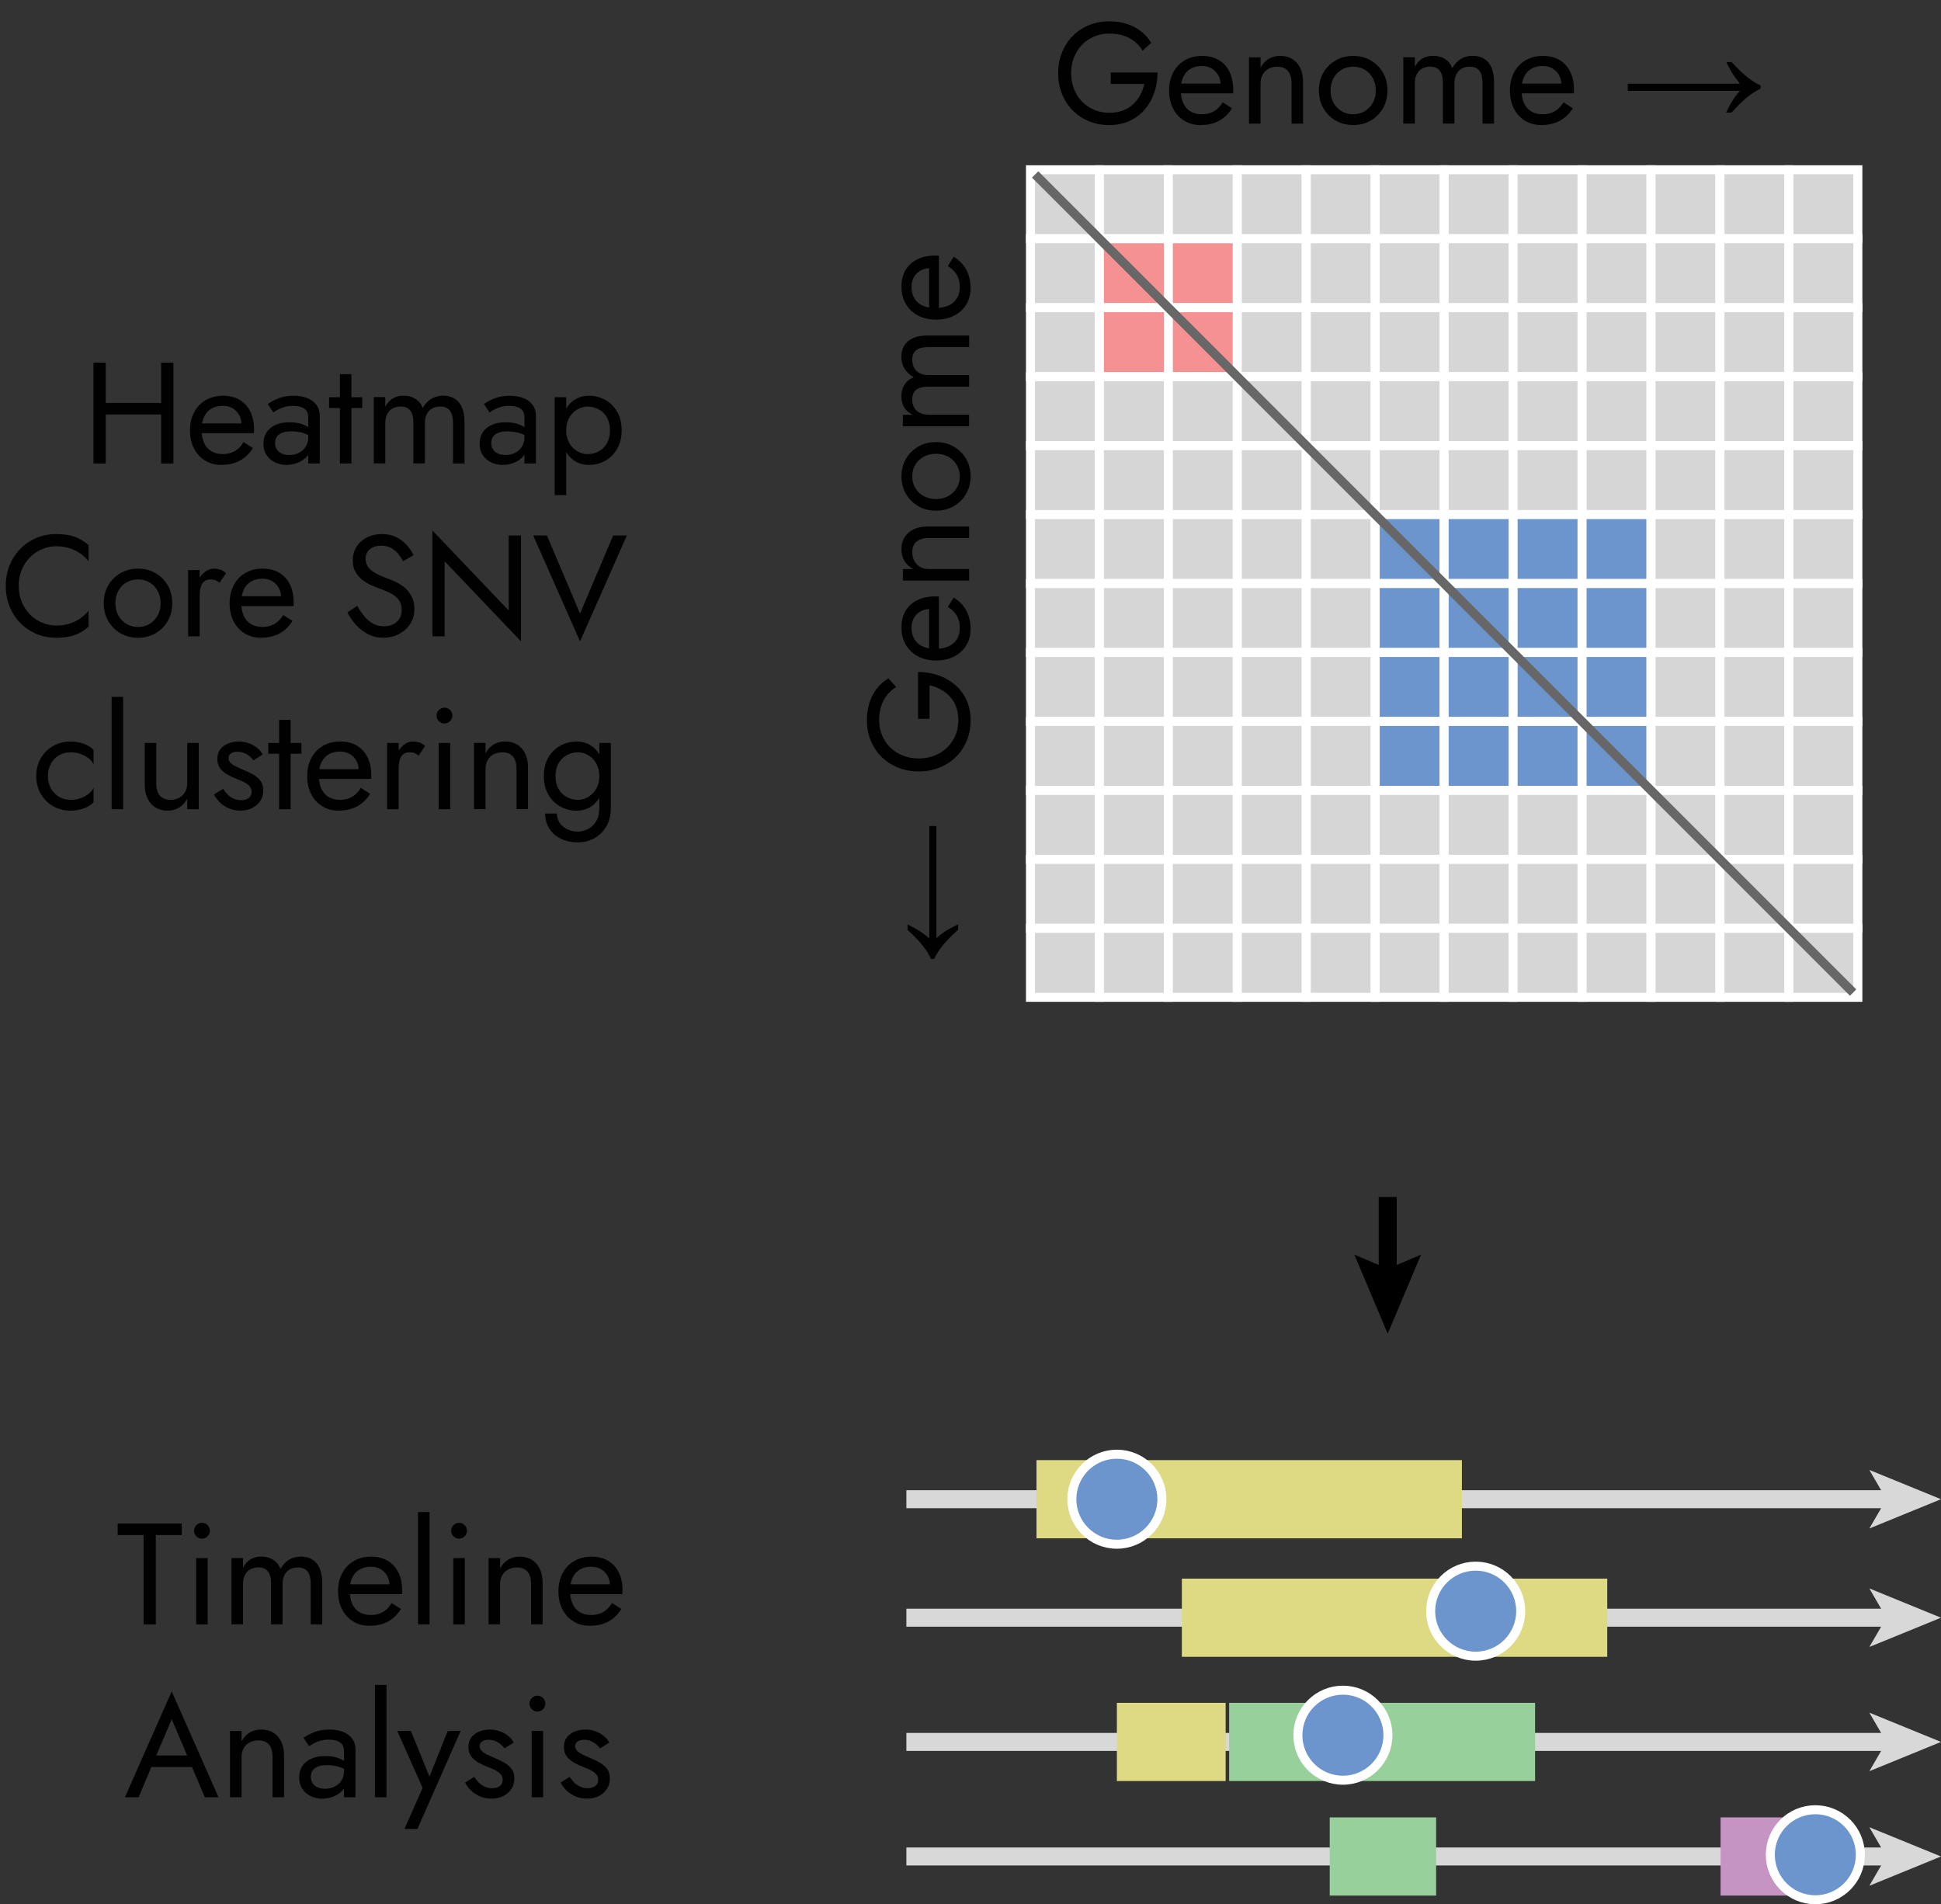 <?xml version="1.0" encoding="utf-8"?>
<!-- Generator: Adobe Illustrator 16.0.3, SVG Export Plug-In . SVG Version: 6.00 Build 0)  -->
<!DOCTYPE svg PUBLIC "-//W3C//DTD SVG 1.1//EN" "http://www.w3.org/Graphics/SVG/1.1/DTD/svg11.dtd">
<svg version="1.1" id="Layer_1" xmlns="http://www.w3.org/2000/svg" xmlns:xlink="http://www.w3.org/1999/xlink" x="0px" y="0px"
	 width="107.805px" height="105.75px" viewBox="0 0 107.805 105.75" enable-background="new 0 0 107.805 105.75"
	 xml:space="preserve">
<rect x="0" y="0" width="107.805" height="105.75" fill="#333333" stroke="none"/>
<g enable-background="new    ">
	<path fill="#010101" d="M5.871,20.139v5.6h-0.68v-5.6H5.871z M5.567,22.378h3.84v0.641h-3.84V22.378z M9.631,20.139v5.6h-0.68v-5.6
		H9.631z"/>
	<path fill="#010101" d="M11.387,25.574c-0.264-0.162-0.47-0.388-0.616-0.676c-0.147-0.288-0.22-0.621-0.22-1
		c0-0.288,0.044-0.55,0.132-0.784s0.212-0.436,0.372-0.604c0.16-0.169,0.352-0.299,0.576-0.393c0.224-0.093,0.472-0.14,0.744-0.14
		c0.363,0,0.673,0.076,0.932,0.228c0.258,0.152,0.457,0.369,0.596,0.652c0.139,0.282,0.208,0.618,0.208,1.008
		c0,0.037-0.001,0.076-0.004,0.116s-0.004,0.065-0.004,0.076h-3.144v-0.544h2.64l-0.256,0.367c0.016-0.026,0.032-0.067,0.048-0.124
		c0.016-0.056,0.024-0.103,0.024-0.14c0-0.219-0.044-0.408-0.132-0.568c-0.088-0.159-0.209-0.285-0.364-0.376
		c-0.155-0.09-0.336-0.136-0.544-0.136c-0.181,0-0.345,0.029-0.492,0.088c-0.146,0.059-0.271,0.145-0.372,0.256
		c-0.102,0.112-0.179,0.251-0.232,0.416c-0.053,0.166-0.08,0.353-0.08,0.561c0,0.288,0.045,0.533,0.136,0.736
		c0.091,0.202,0.224,0.356,0.4,0.464c0.176,0.106,0.389,0.16,0.64,0.16c0.25,0,0.472-0.055,0.664-0.164s0.354-0.276,0.488-0.5
		l0.52,0.327c-0.192,0.31-0.433,0.543-0.724,0.7c-0.291,0.157-0.633,0.236-1.028,0.236C11.953,25.818,11.651,25.737,11.387,25.574z"
		/>
	<path fill="#010101" d="M15.379,24.962c0.067,0.102,0.16,0.178,0.28,0.229s0.257,0.076,0.412,0.076c0.197,0,0.375-0.04,0.532-0.12
		s0.283-0.193,0.376-0.34c0.093-0.147,0.14-0.316,0.14-0.509l0.128,0.48c0,0.234-0.071,0.43-0.212,0.584
		c-0.142,0.154-0.315,0.27-0.52,0.344c-0.206,0.075-0.409,0.112-0.612,0.112c-0.224,0-0.434-0.047-0.628-0.14
		c-0.194-0.094-0.351-0.229-0.468-0.404s-0.176-0.39-0.176-0.64c0-0.24,0.057-0.448,0.172-0.624c0.115-0.177,0.28-0.313,0.496-0.412
		c0.216-0.099,0.473-0.148,0.772-0.148c0.267,0,0.489,0.031,0.668,0.092c0.179,0.062,0.321,0.131,0.428,0.208
		c0.107,0.078,0.179,0.141,0.216,0.188v0.376c-0.187-0.128-0.379-0.22-0.576-0.276c-0.197-0.056-0.408-0.084-0.632-0.084
		c-0.208,0-0.377,0.027-0.508,0.08c-0.131,0.054-0.228,0.128-0.292,0.224c-0.064,0.097-0.096,0.211-0.096,0.345
		C15.279,24.741,15.312,24.861,15.379,24.962z M14.871,22.435c0.139-0.102,0.329-0.203,0.572-0.305
		c0.243-0.101,0.535-0.151,0.876-0.151c0.288,0,0.54,0.044,0.756,0.132c0.216,0.088,0.384,0.215,0.504,0.38s0.18,0.368,0.18,0.608
		v2.64h-0.64v-2.552c0-0.128-0.021-0.233-0.064-0.316c-0.043-0.082-0.103-0.147-0.18-0.196c-0.077-0.048-0.167-0.082-0.268-0.104
		c-0.101-0.021-0.208-0.032-0.32-0.032c-0.181,0-0.345,0.021-0.492,0.064c-0.146,0.043-0.271,0.093-0.372,0.151
		c-0.102,0.06-0.182,0.109-0.24,0.152L14.871,22.435z"/>
	<path fill="#010101" d="M20.119,22.059v0.6h-1.84v-0.6H20.119z M19.519,20.778v4.96h-0.64v-4.96H19.519z"/>
	<path fill="#010101" d="M25.799,25.738h-0.64v-2.24c0-0.213-0.025-0.387-0.076-0.52c-0.051-0.134-0.128-0.233-0.232-0.3
		c-0.104-0.067-0.236-0.101-0.396-0.101c-0.176,0-0.328,0.036-0.456,0.108c-0.128,0.071-0.227,0.177-0.296,0.315
		s-0.104,0.305-0.104,0.496v2.24h-0.64v-2.24c0-0.213-0.025-0.387-0.076-0.52c-0.051-0.134-0.128-0.233-0.232-0.3
		c-0.104-0.067-0.236-0.101-0.396-0.101c-0.176,0-0.328,0.036-0.456,0.108c-0.128,0.071-0.227,0.177-0.296,0.315
		c-0.07,0.139-0.104,0.305-0.104,0.496v2.24h-0.64v-3.68h0.64v0.536c0.074-0.139,0.161-0.254,0.26-0.345s0.212-0.158,0.34-0.204
		c0.128-0.045,0.267-0.067,0.416-0.067c0.171,0,0.325,0.026,0.464,0.08c0.138,0.053,0.26,0.131,0.364,0.231
		c0.104,0.102,0.183,0.227,0.236,0.376c0.128-0.229,0.288-0.401,0.48-0.516c0.192-0.114,0.411-0.172,0.656-0.172
		c0.25,0,0.464,0.056,0.64,0.168c0.176,0.111,0.311,0.275,0.404,0.492c0.093,0.216,0.14,0.476,0.14,0.779V25.738z"/>
	<path fill="#010101" d="M27.386,24.962c0.067,0.102,0.16,0.178,0.28,0.229s0.257,0.076,0.412,0.076c0.197,0,0.375-0.04,0.532-0.12
		s0.283-0.193,0.376-0.34c0.093-0.147,0.14-0.316,0.14-0.509l0.128,0.48c0,0.234-0.071,0.43-0.212,0.584
		c-0.142,0.154-0.315,0.27-0.52,0.344c-0.206,0.075-0.409,0.112-0.612,0.112c-0.224,0-0.434-0.047-0.628-0.14
		c-0.194-0.094-0.351-0.229-0.468-0.404s-0.176-0.39-0.176-0.64c0-0.24,0.057-0.448,0.172-0.624c0.115-0.177,0.28-0.313,0.496-0.412
		c0.216-0.099,0.473-0.148,0.772-0.148c0.267,0,0.489,0.031,0.668,0.092c0.179,0.062,0.321,0.131,0.428,0.208
		c0.107,0.078,0.179,0.141,0.216,0.188v0.376c-0.187-0.128-0.379-0.22-0.576-0.276c-0.197-0.056-0.408-0.084-0.632-0.084
		c-0.208,0-0.377,0.027-0.508,0.08c-0.131,0.054-0.228,0.128-0.292,0.224c-0.064,0.097-0.096,0.211-0.096,0.345
		C27.287,24.741,27.32,24.861,27.386,24.962z M26.879,22.435c0.139-0.102,0.329-0.203,0.572-0.305
		c0.243-0.101,0.535-0.151,0.876-0.151c0.288,0,0.54,0.044,0.756,0.132c0.216,0.088,0.384,0.215,0.504,0.38s0.18,0.368,0.18,0.608
		v2.64h-0.64v-2.552c0-0.128-0.021-0.233-0.064-0.316c-0.043-0.082-0.103-0.147-0.18-0.196c-0.077-0.048-0.167-0.082-0.268-0.104
		c-0.101-0.021-0.208-0.032-0.32-0.032c-0.181,0-0.345,0.021-0.492,0.064c-0.146,0.043-0.271,0.093-0.372,0.151
		c-0.102,0.06-0.182,0.109-0.24,0.152L26.879,22.435z"/>
	<path fill="#010101" d="M30.807,27.498v-5.439h0.64v5.439H30.807z M34.279,24.922c-0.166,0.288-0.386,0.51-0.66,0.664
		c-0.275,0.155-0.58,0.232-0.916,0.232c-0.229,0-0.439-0.044-0.628-0.132c-0.189-0.088-0.352-0.215-0.488-0.38
		c-0.136-0.166-0.241-0.367-0.316-0.604s-0.112-0.505-0.112-0.804s0.037-0.566,0.112-0.804s0.18-0.439,0.316-0.604
		c0.136-0.165,0.299-0.292,0.488-0.38c0.189-0.088,0.398-0.132,0.628-0.132c0.336,0,0.641,0.077,0.916,0.231
		c0.274,0.155,0.495,0.375,0.66,0.66c0.165,0.285,0.248,0.628,0.248,1.028C34.527,24.293,34.444,24.635,34.279,24.922z
		 M33.707,23.179c-0.115-0.197-0.267-0.347-0.456-0.448s-0.398-0.152-0.628-0.152c-0.139,0-0.277,0.029-0.416,0.088
		s-0.265,0.145-0.38,0.256c-0.115,0.112-0.207,0.25-0.276,0.412c-0.069,0.163-0.104,0.351-0.104,0.564
		c0,0.213,0.035,0.401,0.104,0.563c0.069,0.163,0.161,0.301,0.276,0.412c0.115,0.112,0.241,0.197,0.38,0.256
		c0.139,0.06,0.277,0.089,0.416,0.089c0.229,0,0.438-0.051,0.628-0.152s0.341-0.251,0.456-0.448s0.172-0.438,0.172-0.72
		C33.879,23.615,33.822,23.376,33.707,23.179z"/>
</g>
<g enable-background="new    ">
	<path fill="#010101" d="M1.208,33.43c0.112,0.27,0.265,0.502,0.46,0.696s0.416,0.346,0.664,0.452s0.511,0.16,0.788,0.16
		c0.267,0,0.511-0.035,0.732-0.104s0.422-0.167,0.604-0.292c0.181-0.125,0.336-0.271,0.464-0.436v0.896
		c-0.235,0.208-0.491,0.363-0.768,0.464c-0.277,0.102-0.621,0.152-1.032,0.152c-0.39,0-0.753-0.071-1.092-0.212
		c-0.338-0.142-0.636-0.342-0.892-0.601c-0.256-0.258-0.456-0.563-0.6-0.916c-0.144-0.352-0.216-0.735-0.216-1.151
		s0.072-0.8,0.216-1.152c0.144-0.352,0.344-0.657,0.6-0.916c0.256-0.259,0.553-0.458,0.892-0.6c0.339-0.142,0.703-0.212,1.092-0.212
		c0.411,0,0.754,0.051,1.032,0.151c0.277,0.102,0.533,0.256,0.768,0.464v0.896c-0.128-0.165-0.283-0.311-0.464-0.436
		c-0.182-0.126-0.383-0.223-0.604-0.293c-0.221-0.068-0.465-0.104-0.732-0.104c-0.277,0-0.54,0.054-0.788,0.16
		s-0.469,0.257-0.664,0.452c-0.195,0.194-0.348,0.427-0.46,0.695c-0.112,0.27-0.168,0.567-0.168,0.893S1.096,33.16,1.208,33.43z"/>
	<path fill="#010101" d="M6.012,32.506c0.168-0.288,0.396-0.515,0.684-0.68c0.288-0.166,0.611-0.248,0.968-0.248
		c0.362,0,0.687,0.082,0.972,0.248c0.286,0.165,0.512,0.392,0.68,0.68s0.252,0.619,0.252,0.992c0,0.368-0.084,0.697-0.252,0.988
		c-0.168,0.29-0.395,0.519-0.68,0.684c-0.285,0.165-0.609,0.248-0.972,0.248c-0.357,0-0.68-0.083-0.968-0.248
		c-0.288-0.165-0.516-0.394-0.684-0.684c-0.168-0.291-0.252-0.62-0.252-0.988C5.76,33.125,5.844,32.794,6.012,32.506z M6.572,34.178
		c0.109,0.197,0.259,0.354,0.448,0.468c0.189,0.115,0.404,0.173,0.644,0.173c0.24,0,0.455-0.058,0.644-0.173
		c0.189-0.114,0.338-0.271,0.448-0.468s0.164-0.424,0.164-0.68s-0.055-0.484-0.164-0.685c-0.109-0.199-0.259-0.355-0.448-0.468
		c-0.189-0.111-0.404-0.168-0.644-0.168c-0.24,0-0.455,0.057-0.644,0.168c-0.189,0.112-0.339,0.269-0.448,0.468
		c-0.109,0.2-0.164,0.429-0.164,0.685S6.463,33.98,6.572,34.178z"/>
	<path fill="#010101" d="M11.088,35.338h-0.64v-3.68h0.64V35.338z M11.968,32.222c-0.069-0.029-0.158-0.044-0.264-0.044
		c-0.16,0-0.285,0.04-0.376,0.12s-0.153,0.189-0.188,0.328s-0.052,0.296-0.052,0.472H10.8c0-0.293,0.052-0.553,0.156-0.779
		c0.104-0.228,0.239-0.407,0.404-0.54c0.165-0.134,0.333-0.2,0.504-0.2c0.133,0,0.257,0.018,0.372,0.052
		c0.114,0.035,0.22,0.103,0.316,0.204L12.2,32.362C12.115,32.298,12.037,32.251,11.968,32.222z"/>
	<path fill="#010101" d="M13.588,35.174c-0.264-0.162-0.47-0.388-0.616-0.676c-0.147-0.288-0.22-0.621-0.22-1
		c0-0.288,0.044-0.55,0.132-0.784s0.212-0.436,0.372-0.604c0.16-0.169,0.352-0.299,0.576-0.393c0.224-0.093,0.472-0.14,0.744-0.14
		c0.363,0,0.673,0.076,0.932,0.228c0.258,0.152,0.457,0.369,0.596,0.652c0.139,0.282,0.208,0.618,0.208,1.008
		c0,0.037-0.001,0.076-0.004,0.116s-0.004,0.065-0.004,0.076H13.16v-0.544h2.64l-0.256,0.367c0.016-0.026,0.032-0.067,0.048-0.124
		c0.016-0.056,0.024-0.103,0.024-0.14c0-0.219-0.044-0.408-0.132-0.568c-0.088-0.159-0.209-0.285-0.364-0.376
		c-0.155-0.09-0.336-0.136-0.544-0.136c-0.181,0-0.345,0.029-0.492,0.088c-0.146,0.059-0.271,0.145-0.372,0.256
		c-0.102,0.112-0.179,0.251-0.232,0.416c-0.053,0.166-0.08,0.353-0.08,0.561c0,0.288,0.045,0.533,0.136,0.736
		c0.091,0.202,0.224,0.356,0.4,0.464c0.176,0.106,0.389,0.16,0.64,0.16c0.25,0,0.472-0.055,0.664-0.164s0.354-0.276,0.488-0.5
		l0.52,0.327c-0.192,0.31-0.433,0.543-0.724,0.7c-0.291,0.157-0.633,0.236-1.028,0.236C14.155,35.418,13.852,35.337,13.588,35.174z"
		/>
	<path fill="#010101" d="M20.244,34.234c0.141,0.17,0.3,0.304,0.476,0.399c0.176,0.096,0.376,0.145,0.6,0.145
		c0.203,0,0.377-0.038,0.524-0.112c0.146-0.075,0.261-0.179,0.344-0.312c0.083-0.133,0.124-0.285,0.124-0.456
		c0-0.25-0.059-0.45-0.176-0.6s-0.271-0.271-0.46-0.364c-0.189-0.093-0.391-0.177-0.604-0.252c-0.139-0.048-0.293-0.11-0.464-0.188
		c-0.171-0.077-0.333-0.176-0.488-0.296s-0.281-0.269-0.38-0.444s-0.148-0.392-0.148-0.648c0-0.276,0.069-0.524,0.208-0.743
		s0.331-0.391,0.576-0.517c0.246-0.125,0.525-0.188,0.84-0.188c0.304,0,0.569,0.057,0.796,0.172c0.227,0.114,0.42,0.261,0.58,0.439
		c0.16,0.179,0.285,0.367,0.376,0.564l-0.584,0.336c-0.069-0.139-0.157-0.274-0.264-0.408c-0.106-0.133-0.236-0.242-0.388-0.328
		c-0.152-0.085-0.337-0.128-0.556-0.128c-0.203,0-0.368,0.035-0.496,0.104s-0.223,0.157-0.284,0.264
		c-0.061,0.106-0.092,0.222-0.092,0.344c0,0.118,0.021,0.228,0.064,0.328c0.042,0.102,0.113,0.197,0.212,0.288
		s0.232,0.179,0.4,0.264c0.168,0.086,0.375,0.171,0.62,0.257c0.149,0.053,0.307,0.122,0.472,0.208
		c0.165,0.085,0.318,0.193,0.46,0.323c0.141,0.131,0.257,0.288,0.348,0.473c0.09,0.184,0.136,0.403,0.136,0.66
		c0,0.245-0.047,0.466-0.14,0.663c-0.093,0.198-0.221,0.366-0.384,0.505s-0.347,0.245-0.552,0.319
		c-0.206,0.075-0.42,0.112-0.644,0.112c-0.304,0-0.585-0.065-0.844-0.196s-0.485-0.304-0.68-0.52
		c-0.194-0.216-0.353-0.447-0.476-0.692l0.544-0.368C19.968,33.866,20.103,34.063,20.244,34.234z"/>
	<path fill="#010101" d="M28.936,29.738v5.88l-4.24-4.448v4.168h-0.68v-5.88l4.24,4.448v-4.168H28.936z"/>
	<path fill="#010101" d="M34.056,29.738h0.76l-2.6,5.88l-2.6-5.88h0.76l1.84,4.336L34.056,29.738z"/>
</g>
<g enable-background="new    ">
	<path fill="#010101" d="M2.826,43.778c0.109,0.197,0.259,0.354,0.448,0.468c0.189,0.115,0.404,0.173,0.644,0.173
		c0.197,0,0.383-0.031,0.556-0.093c0.173-0.061,0.324-0.144,0.452-0.248c0.128-0.104,0.219-0.214,0.272-0.332v0.801
		c-0.128,0.149-0.311,0.265-0.548,0.348s-0.481,0.124-0.732,0.124c-0.357,0-0.68-0.083-0.968-0.248
		c-0.288-0.165-0.516-0.394-0.684-0.684c-0.168-0.291-0.252-0.62-0.252-0.988c0-0.373,0.084-0.704,0.252-0.992
		s0.396-0.515,0.684-0.68c0.288-0.166,0.611-0.248,0.968-0.248c0.25,0,0.495,0.041,0.732,0.124c0.237,0.082,0.42,0.198,0.548,0.348
		v0.8c-0.053-0.122-0.144-0.234-0.272-0.336c-0.128-0.101-0.279-0.183-0.452-0.244c-0.173-0.061-0.359-0.092-0.556-0.092
		c-0.24,0-0.455,0.057-0.644,0.168c-0.189,0.112-0.339,0.269-0.448,0.468c-0.109,0.2-0.164,0.429-0.164,0.685
		S2.717,43.581,2.826,43.778z"/>
	<path fill="#010101" d="M6.839,38.698v6.24h-0.64v-6.24H6.839z"/>
	<path fill="#010101" d="M8.766,43.998c0.059,0.137,0.146,0.24,0.264,0.312c0.118,0.072,0.261,0.108,0.432,0.108
		c0.187,0,0.351-0.039,0.492-0.116c0.141-0.077,0.25-0.186,0.328-0.324c0.077-0.139,0.116-0.299,0.116-0.48v-2.239h0.64v3.68h-0.64
		v-0.576c-0.123,0.219-0.275,0.383-0.456,0.492s-0.395,0.164-0.64,0.164c-0.256,0-0.479-0.059-0.668-0.176
		c-0.189-0.117-0.336-0.284-0.44-0.5s-0.156-0.471-0.156-0.765v-2.319h0.64v2.239C8.678,43.696,8.707,43.862,8.766,43.998z"/>
	<path fill="#010101" d="M12.646,44.122c0.096,0.097,0.207,0.173,0.332,0.229c0.125,0.056,0.263,0.084,0.412,0.084
		c0.181,0,0.324-0.041,0.428-0.124s0.156-0.196,0.156-0.34c0-0.128-0.042-0.236-0.124-0.324s-0.188-0.163-0.316-0.224
		c-0.128-0.062-0.264-0.119-0.408-0.173c-0.16-0.063-0.321-0.14-0.484-0.228s-0.299-0.202-0.408-0.344
		c-0.109-0.142-0.164-0.319-0.164-0.532c0-0.219,0.057-0.4,0.172-0.544c0.115-0.145,0.264-0.251,0.448-0.32
		c0.184-0.069,0.375-0.104,0.572-0.104s0.383,0.032,0.556,0.096c0.173,0.064,0.327,0.149,0.46,0.256
		c0.133,0.107,0.237,0.229,0.312,0.368l-0.512,0.328c-0.101-0.139-0.228-0.253-0.38-0.344s-0.324-0.137-0.516-0.137
		c-0.133,0-0.248,0.029-0.344,0.089c-0.096,0.059-0.144,0.148-0.144,0.271c0,0.096,0.037,0.182,0.112,0.256
		c0.075,0.075,0.171,0.142,0.288,0.2s0.24,0.114,0.368,0.168c0.213,0.085,0.408,0.178,0.584,0.276
		c0.176,0.099,0.316,0.217,0.42,0.355s0.156,0.317,0.156,0.536c0,0.214-0.053,0.404-0.16,0.572
		c-0.107,0.168-0.255,0.301-0.444,0.399s-0.409,0.148-0.66,0.148c-0.246,0-0.467-0.044-0.664-0.132
		c-0.198-0.088-0.364-0.201-0.5-0.34c-0.136-0.139-0.239-0.28-0.308-0.425l0.504-0.312C12.465,43.923,12.55,44.026,12.646,44.122z"
		/>
	<path fill="#010101" d="M16.742,41.259v0.6h-1.84v-0.6H16.742z M16.142,39.979v4.96h-0.64v-4.96H16.142z"/>
	<path fill="#010101" d="M17.898,44.774c-0.264-0.162-0.47-0.388-0.616-0.676c-0.147-0.288-0.22-0.621-0.22-1
		c0-0.288,0.044-0.55,0.132-0.784s0.212-0.436,0.372-0.604c0.16-0.169,0.352-0.299,0.576-0.393c0.224-0.093,0.472-0.14,0.744-0.14
		c0.363,0,0.673,0.076,0.932,0.228c0.258,0.152,0.457,0.369,0.596,0.652c0.139,0.282,0.208,0.618,0.208,1.008
		c0,0.037-0.001,0.076-0.004,0.116s-0.004,0.065-0.004,0.076H17.47v-0.544h2.64l-0.256,0.367c0.016-0.026,0.032-0.067,0.048-0.124
		c0.016-0.056,0.024-0.103,0.024-0.14c0-0.219-0.044-0.408-0.132-0.568c-0.088-0.159-0.209-0.285-0.364-0.376
		c-0.155-0.09-0.336-0.136-0.544-0.136c-0.181,0-0.345,0.029-0.492,0.088c-0.146,0.059-0.271,0.145-0.372,0.256
		c-0.102,0.112-0.179,0.251-0.232,0.416c-0.053,0.166-0.08,0.353-0.08,0.561c0,0.288,0.045,0.533,0.136,0.736
		c0.091,0.202,0.224,0.356,0.4,0.464c0.176,0.106,0.389,0.16,0.64,0.16c0.25,0,0.472-0.055,0.664-0.164s0.354-0.276,0.488-0.5
		l0.52,0.327c-0.192,0.31-0.433,0.543-0.724,0.7c-0.291,0.157-0.633,0.236-1.028,0.236C18.465,45.019,18.162,44.938,17.898,44.774z"
		/>
	<path fill="#010101" d="M22.142,44.938h-0.64v-3.68h0.64V44.938z M23.022,41.822c-0.069-0.029-0.158-0.044-0.264-0.044
		c-0.16,0-0.285,0.04-0.376,0.12s-0.153,0.189-0.188,0.328s-0.052,0.296-0.052,0.472h-0.288c0-0.293,0.052-0.553,0.156-0.779
		c0.104-0.228,0.239-0.407,0.404-0.54c0.165-0.134,0.333-0.2,0.504-0.2c0.133,0,0.257,0.018,0.372,0.052
		c0.114,0.035,0.22,0.103,0.316,0.204l-0.352,0.528C23.169,41.898,23.092,41.852,23.022,41.822z"/>
	<path fill="#010101" d="M24.378,39.427c0.088-0.086,0.191-0.128,0.308-0.128c0.123,0,0.227,0.042,0.312,0.128
		c0.085,0.085,0.128,0.189,0.128,0.312c0,0.117-0.043,0.22-0.128,0.309c-0.085,0.088-0.189,0.132-0.312,0.132
		c-0.117,0-0.22-0.044-0.308-0.132c-0.088-0.089-0.132-0.191-0.132-0.309C24.246,39.616,24.29,39.512,24.378,39.427z M25.006,41.259
		v3.68h-0.64v-3.68H25.006z"/>
	<path fill="#010101" d="M28.598,42.19c-0.059-0.136-0.147-0.238-0.264-0.308s-0.261-0.104-0.432-0.104
		c-0.187,0-0.351,0.039-0.492,0.116c-0.142,0.077-0.251,0.186-0.328,0.324s-0.116,0.299-0.116,0.479v2.24h-0.64v-3.68h0.64v0.576
		c0.123-0.225,0.276-0.39,0.46-0.496c0.184-0.107,0.396-0.16,0.636-0.16c0.261,0,0.485,0.059,0.672,0.176
		c0.187,0.117,0.332,0.283,0.436,0.496s0.156,0.47,0.156,0.768v2.32h-0.64v-2.24C28.686,42.496,28.656,42.326,28.598,42.19z"/>
	<path fill="#010101" d="M30.453,42.07c0.166-0.285,0.387-0.505,0.664-0.66c0.277-0.154,0.582-0.231,0.912-0.231
		c0.229,0,0.438,0.044,0.628,0.132s0.352,0.215,0.488,0.38c0.136,0.165,0.241,0.367,0.316,0.604s0.112,0.505,0.112,0.804
		s-0.037,0.566-0.112,0.804s-0.18,0.438-0.316,0.604c-0.136,0.165-0.299,0.292-0.488,0.38s-0.399,0.132-0.628,0.132
		c-0.331,0-0.635-0.077-0.912-0.232c-0.277-0.154-0.499-0.376-0.664-0.664c-0.165-0.287-0.248-0.629-0.248-1.023
		C30.205,42.698,30.288,42.355,30.453,42.07z M30.926,45.179c0,0.176,0.048,0.34,0.144,0.492c0.096,0.151,0.232,0.274,0.408,0.367
		c0.176,0.094,0.384,0.141,0.624,0.141c0.187,0,0.371-0.046,0.552-0.137c0.181-0.09,0.332-0.232,0.452-0.428
		c0.12-0.194,0.18-0.446,0.18-0.756v-3.6h0.64v3.6c0,0.421-0.088,0.774-0.264,1.061c-0.176,0.285-0.403,0.5-0.68,0.644
		c-0.277,0.144-0.571,0.216-0.88,0.216c-0.357,0-0.673-0.066-0.948-0.2c-0.275-0.133-0.489-0.321-0.644-0.563
		c-0.155-0.243-0.232-0.521-0.232-0.836H30.926z M31.026,43.818c0.115,0.197,0.268,0.347,0.46,0.448s0.4,0.152,0.624,0.152
		c0.139,0,0.277-0.029,0.416-0.089c0.139-0.059,0.265-0.144,0.38-0.256c0.115-0.111,0.207-0.249,0.276-0.412
		c0.069-0.162,0.104-0.351,0.104-0.563c0-0.214-0.035-0.401-0.104-0.564c-0.069-0.162-0.161-0.3-0.276-0.412
		c-0.115-0.111-0.241-0.197-0.38-0.256s-0.277-0.088-0.416-0.088c-0.224,0-0.432,0.051-0.624,0.152s-0.345,0.251-0.46,0.448
		s-0.172,0.437-0.172,0.72C30.854,43.381,30.911,43.621,31.026,43.818z"/>
</g>
<g enable-background="new    ">
	<path fill="#010101" d="M6.536,84.607h3.56v0.64h-1.44v4.96h-0.68v-4.96h-1.44V84.607z"/>
	<path fill="#010101" d="M10.907,84.695c0.088-0.086,0.191-0.128,0.308-0.128c0.123,0,0.227,0.042,0.312,0.128
		c0.085,0.085,0.128,0.189,0.128,0.312c0,0.117-0.043,0.22-0.128,0.309c-0.085,0.088-0.189,0.132-0.312,0.132
		c-0.117,0-0.22-0.044-0.308-0.132c-0.088-0.089-0.132-0.191-0.132-0.309C10.776,84.885,10.82,84.78,10.907,84.695z M11.535,86.527
		v3.68h-0.64v-3.68H11.535z"/>
	<path fill="#010101" d="M17.896,90.207h-0.64v-2.24c0-0.213-0.025-0.387-0.076-0.52c-0.051-0.134-0.128-0.233-0.232-0.3
		c-0.104-0.067-0.236-0.101-0.396-0.101c-0.176,0-0.328,0.036-0.456,0.108c-0.128,0.071-0.227,0.177-0.296,0.315
		s-0.104,0.305-0.104,0.496v2.24h-0.64v-2.24c0-0.213-0.025-0.387-0.076-0.52c-0.051-0.134-0.128-0.233-0.232-0.3
		c-0.104-0.067-0.236-0.101-0.396-0.101c-0.176,0-0.328,0.036-0.456,0.108c-0.128,0.071-0.227,0.177-0.296,0.315
		c-0.07,0.139-0.104,0.305-0.104,0.496v2.24h-0.64v-3.68h0.64v0.536c0.074-0.139,0.161-0.254,0.26-0.345s0.212-0.158,0.34-0.204
		c0.128-0.045,0.267-0.067,0.416-0.067c0.171,0,0.325,0.026,0.464,0.08c0.138,0.053,0.26,0.131,0.364,0.231
		c0.104,0.102,0.183,0.227,0.236,0.376c0.128-0.229,0.288-0.401,0.48-0.516c0.192-0.114,0.411-0.172,0.656-0.172
		c0.25,0,0.464,0.056,0.64,0.168c0.176,0.111,0.311,0.275,0.404,0.492c0.093,0.216,0.14,0.476,0.14,0.779V90.207z"/>
	<path fill="#010101" d="M19.612,90.043c-0.264-0.162-0.47-0.388-0.616-0.676c-0.147-0.288-0.22-0.621-0.22-1
		c0-0.288,0.044-0.55,0.132-0.784s0.212-0.436,0.372-0.604c0.16-0.169,0.352-0.299,0.576-0.393c0.224-0.093,0.472-0.14,0.744-0.14
		c0.363,0,0.673,0.076,0.932,0.228c0.258,0.152,0.457,0.369,0.596,0.652c0.139,0.282,0.208,0.618,0.208,1.008
		c0,0.037-0.001,0.076-0.004,0.116s-0.004,0.065-0.004,0.076h-3.144v-0.544h2.64l-0.256,0.367c0.016-0.026,0.032-0.067,0.048-0.124
		c0.016-0.056,0.024-0.103,0.024-0.14c0-0.219-0.044-0.408-0.132-0.568c-0.088-0.159-0.209-0.285-0.364-0.376
		c-0.155-0.09-0.336-0.136-0.544-0.136c-0.181,0-0.345,0.029-0.492,0.088c-0.146,0.059-0.271,0.145-0.372,0.256
		c-0.102,0.112-0.179,0.251-0.232,0.416c-0.053,0.166-0.08,0.353-0.08,0.561c0,0.288,0.045,0.533,0.136,0.736
		c0.091,0.202,0.224,0.356,0.4,0.464c0.176,0.106,0.389,0.16,0.64,0.16c0.25,0,0.472-0.055,0.664-0.164s0.354-0.276,0.488-0.5
		l0.52,0.327c-0.192,0.31-0.433,0.543-0.724,0.7c-0.291,0.157-0.633,0.236-1.028,0.236C20.178,90.287,19.876,90.206,19.612,90.043z"
		/>
	<path fill="#010101" d="M23.856,83.967v6.24h-0.64v-6.24H23.856z"/>
	<path fill="#010101" d="M25.188,84.695c0.088-0.086,0.191-0.128,0.308-0.128c0.123,0,0.227,0.042,0.312,0.128
		c0.085,0.085,0.128,0.189,0.128,0.312c0,0.117-0.043,0.22-0.128,0.309c-0.085,0.088-0.189,0.132-0.312,0.132
		c-0.117,0-0.22-0.044-0.308-0.132c-0.088-0.089-0.132-0.191-0.132-0.309C25.056,84.885,25.1,84.78,25.188,84.695z M25.816,86.527
		v3.68h-0.64v-3.68H25.816z"/>
	<path fill="#010101" d="M29.408,87.459c-0.059-0.136-0.147-0.238-0.264-0.308s-0.261-0.104-0.432-0.104
		c-0.187,0-0.351,0.039-0.492,0.116c-0.142,0.077-0.251,0.186-0.328,0.324s-0.116,0.299-0.116,0.479v2.24h-0.64v-3.68h0.64v0.576
		c0.123-0.225,0.276-0.39,0.46-0.496c0.184-0.107,0.396-0.16,0.636-0.16c0.261,0,0.485,0.059,0.672,0.176
		c0.187,0.117,0.332,0.283,0.436,0.496s0.156,0.47,0.156,0.768v2.32h-0.64v-2.24C29.496,87.765,29.467,87.595,29.408,87.459z"/>
	<path fill="#010101" d="M31.852,90.043c-0.264-0.162-0.47-0.388-0.616-0.676c-0.147-0.288-0.22-0.621-0.22-1
		c0-0.288,0.044-0.55,0.132-0.784s0.212-0.436,0.372-0.604c0.16-0.169,0.352-0.299,0.576-0.393c0.224-0.093,0.472-0.14,0.744-0.14
		c0.363,0,0.673,0.076,0.932,0.228c0.258,0.152,0.457,0.369,0.596,0.652c0.139,0.282,0.208,0.618,0.208,1.008
		c0,0.037-0.001,0.076-0.004,0.116s-0.004,0.065-0.004,0.076h-3.144v-0.544h2.64l-0.256,0.367c0.016-0.026,0.032-0.067,0.048-0.124
		c0.016-0.056,0.024-0.103,0.024-0.14c0-0.219-0.044-0.408-0.132-0.568c-0.088-0.159-0.209-0.285-0.364-0.376
		c-0.155-0.09-0.336-0.136-0.544-0.136c-0.181,0-0.345,0.029-0.492,0.088c-0.146,0.059-0.271,0.145-0.372,0.256
		c-0.102,0.112-0.179,0.251-0.232,0.416c-0.053,0.166-0.08,0.353-0.08,0.561c0,0.288,0.045,0.533,0.136,0.736
		c0.091,0.202,0.224,0.356,0.4,0.464c0.176,0.106,0.389,0.16,0.64,0.16c0.25,0,0.472-0.055,0.664-0.164s0.354-0.276,0.488-0.5
		l0.52,0.327c-0.192,0.31-0.433,0.543-0.724,0.7c-0.291,0.157-0.633,0.236-1.028,0.236C32.418,90.287,32.115,90.206,31.852,90.043z"
		/>
</g>
<g enable-background="new    ">
	<path fill="#010101" d="M8.593,97.695L8.529,97.84l-0.832,1.968h-0.76l2.6-5.88l2.6,5.88h-0.76l-0.816-1.92l-0.064-0.16
		l-0.96-2.256L8.593,97.695z M8.313,97.487h2.48l0.24,0.641h-2.96L8.313,97.487z"/>
	<path fill="#010101" d="M15.049,97.06c-0.059-0.136-0.147-0.238-0.264-0.308s-0.261-0.104-0.432-0.104
		c-0.187,0-0.351,0.039-0.492,0.116c-0.142,0.077-0.251,0.186-0.328,0.324s-0.116,0.299-0.116,0.479v2.24h-0.64v-3.68h0.64v0.576
		c0.123-0.225,0.276-0.39,0.46-0.496c0.184-0.107,0.396-0.16,0.636-0.16c0.261,0,0.485,0.059,0.672,0.176
		c0.187,0.117,0.332,0.283,0.436,0.496s0.156,0.47,0.156,0.768v2.32h-0.64v-2.24C15.136,97.365,15.107,97.195,15.049,97.06z"/>
	<path fill="#010101" d="M17.365,99.031c0.067,0.102,0.16,0.178,0.28,0.229s0.257,0.076,0.412,0.076c0.197,0,0.375-0.04,0.532-0.12
		s0.283-0.193,0.376-0.34c0.093-0.147,0.14-0.316,0.14-0.509l0.128,0.48c0,0.234-0.071,0.43-0.212,0.584
		c-0.142,0.154-0.315,0.27-0.52,0.344c-0.206,0.075-0.409,0.112-0.612,0.112c-0.224,0-0.434-0.047-0.628-0.14
		c-0.194-0.094-0.351-0.229-0.468-0.404s-0.176-0.39-0.176-0.64c0-0.24,0.057-0.448,0.172-0.624c0.115-0.177,0.28-0.313,0.496-0.412
		c0.216-0.099,0.473-0.148,0.772-0.148c0.267,0,0.489,0.031,0.668,0.092c0.179,0.062,0.321,0.131,0.428,0.208
		c0.107,0.078,0.179,0.141,0.216,0.188v0.376c-0.187-0.128-0.379-0.22-0.576-0.276c-0.197-0.056-0.408-0.084-0.632-0.084
		c-0.208,0-0.377,0.027-0.508,0.08c-0.131,0.054-0.228,0.128-0.292,0.224c-0.064,0.097-0.096,0.211-0.096,0.345
		C17.265,98.811,17.298,98.931,17.365,99.031z M16.857,96.504c0.139-0.102,0.329-0.203,0.572-0.305
		c0.243-0.101,0.535-0.151,0.876-0.151c0.288,0,0.54,0.044,0.756,0.132c0.216,0.088,0.384,0.215,0.504,0.38s0.18,0.368,0.18,0.608
		v2.64h-0.64v-2.552c0-0.128-0.021-0.233-0.064-0.316c-0.043-0.082-0.103-0.147-0.18-0.196c-0.077-0.048-0.167-0.082-0.268-0.104
		c-0.101-0.021-0.208-0.032-0.32-0.032c-0.181,0-0.345,0.021-0.492,0.064c-0.146,0.043-0.271,0.093-0.372,0.151
		c-0.102,0.06-0.182,0.109-0.24,0.152L16.857,96.504z"/>
	<path fill="#010101" d="M21.465,93.567v6.24h-0.64v-6.24H21.465z"/>
	<path fill="#010101" d="M23.185,101.567h-0.72l1.008-2.279l-1.408-3.16h0.76l1.168,2.88l-0.264-0.032l1.136-2.848h0.72
		L23.185,101.567z"/>
	<path fill="#010101" d="M26.592,98.991c0.096,0.097,0.207,0.173,0.332,0.229c0.125,0.056,0.263,0.084,0.412,0.084
		c0.181,0,0.324-0.041,0.428-0.124s0.156-0.196,0.156-0.34c0-0.128-0.042-0.236-0.124-0.324s-0.188-0.163-0.316-0.224
		c-0.128-0.062-0.264-0.119-0.408-0.173c-0.16-0.063-0.321-0.14-0.484-0.228s-0.299-0.202-0.408-0.344
		c-0.109-0.142-0.164-0.319-0.164-0.532c0-0.219,0.057-0.4,0.172-0.544c0.115-0.145,0.264-0.251,0.448-0.32
		c0.184-0.069,0.375-0.104,0.572-0.104s0.383,0.032,0.556,0.096c0.173,0.064,0.327,0.149,0.46,0.256
		c0.133,0.107,0.237,0.229,0.312,0.368l-0.512,0.328c-0.101-0.139-0.228-0.253-0.38-0.344s-0.324-0.137-0.516-0.137
		c-0.133,0-0.248,0.029-0.344,0.089c-0.096,0.059-0.144,0.148-0.144,0.271c0,0.096,0.037,0.182,0.112,0.256
		c0.075,0.075,0.171,0.142,0.288,0.2s0.24,0.114,0.368,0.168c0.213,0.085,0.408,0.178,0.584,0.276
		c0.176,0.099,0.316,0.217,0.42,0.355s0.156,0.317,0.156,0.536c0,0.214-0.053,0.404-0.16,0.572
		c-0.107,0.168-0.255,0.301-0.444,0.399s-0.409,0.148-0.66,0.148c-0.246,0-0.467-0.044-0.664-0.132
		c-0.198-0.088-0.364-0.201-0.5-0.34c-0.136-0.139-0.239-0.28-0.308-0.425l0.504-0.312C26.411,98.792,26.496,98.896,26.592,98.991z"
		/>
	<path fill="#010101" d="M29.54,94.296c0.088-0.086,0.191-0.128,0.308-0.128c0.123,0,0.227,0.042,0.312,0.128
		c0.085,0.085,0.128,0.189,0.128,0.312c0,0.117-0.043,0.22-0.128,0.309c-0.085,0.088-0.189,0.132-0.312,0.132
		c-0.117,0-0.22-0.044-0.308-0.132c-0.088-0.089-0.132-0.191-0.132-0.309C29.408,94.485,29.452,94.381,29.54,94.296z M30.168,96.128
		v3.68h-0.64v-3.68H30.168z"/>
	<path fill="#010101" d="M31.896,98.991c0.096,0.097,0.207,0.173,0.332,0.229c0.125,0.056,0.263,0.084,0.412,0.084
		c0.181,0,0.324-0.041,0.428-0.124s0.156-0.196,0.156-0.34c0-0.128-0.042-0.236-0.124-0.324s-0.188-0.163-0.316-0.224
		c-0.128-0.062-0.264-0.119-0.408-0.173c-0.16-0.063-0.321-0.14-0.484-0.228s-0.299-0.202-0.408-0.344
		c-0.109-0.142-0.164-0.319-0.164-0.532c0-0.219,0.057-0.4,0.172-0.544c0.115-0.145,0.264-0.251,0.448-0.32
		c0.184-0.069,0.375-0.104,0.572-0.104s0.383,0.032,0.556,0.096c0.173,0.064,0.327,0.149,0.46,0.256
		c0.133,0.107,0.237,0.229,0.312,0.368l-0.512,0.328c-0.101-0.139-0.228-0.253-0.38-0.344s-0.324-0.137-0.516-0.137
		c-0.133,0-0.248,0.029-0.344,0.089c-0.096,0.059-0.144,0.148-0.144,0.271c0,0.096,0.037,0.182,0.112,0.256
		c0.075,0.075,0.171,0.142,0.288,0.2s0.24,0.114,0.368,0.168c0.213,0.085,0.408,0.178,0.584,0.276
		c0.176,0.099,0.316,0.217,0.42,0.355s0.156,0.317,0.156,0.536c0,0.214-0.053,0.404-0.16,0.572
		c-0.107,0.168-0.255,0.301-0.444,0.399s-0.409,0.148-0.66,0.148c-0.246,0-0.467-0.044-0.664-0.132
		c-0.198-0.088-0.364-0.201-0.5-0.34c-0.136-0.139-0.239-0.28-0.308-0.425l0.504-0.312C31.715,98.792,31.801,98.896,31.896,98.991z"
		/>
</g>
<g>
	<g>
		<line fill="none" stroke="#000000" stroke-miterlimit="10" x1="77.075" y1="66.473" x2="77.075" y2="71.079"/>
		<g>
			<polygon points="75.223,69.674 77.075,70.461 78.926,69.674 77.075,74.064 			"/>
		</g>
	</g>
</g>
<g>
	<g enable-background="new    ">
		<path fill="#010101" d="M61.692,4.025h2.6c0,0.39-0.059,0.759-0.176,1.107c-0.117,0.35-0.291,0.66-0.52,0.933
			c-0.229,0.271-0.511,0.486-0.844,0.644c-0.334,0.157-0.714,0.236-1.141,0.236c-0.405,0-0.781-0.071-1.127-0.212
			c-0.348-0.142-0.648-0.342-0.904-0.601c-0.256-0.258-0.455-0.563-0.596-0.916c-0.143-0.352-0.213-0.735-0.213-1.151
			s0.07-0.8,0.213-1.152c0.141-0.352,0.34-0.657,0.596-0.916s0.557-0.458,0.904-0.6c0.346-0.142,0.722-0.212,1.127-0.212
			c0.348,0,0.666,0.045,0.957,0.136c0.29,0.091,0.551,0.224,0.783,0.4c0.232,0.176,0.428,0.395,0.588,0.655l-0.48,0.44
			c-0.176-0.299-0.421-0.532-0.735-0.7c-0.315-0.168-0.686-0.252-1.112-0.252c-0.293,0-0.568,0.054-0.828,0.16
			c-0.258,0.106-0.483,0.257-0.676,0.452c-0.191,0.194-0.342,0.427-0.451,0.695c-0.109,0.27-0.164,0.567-0.164,0.893
			s0.055,0.622,0.164,0.892s0.26,0.502,0.451,0.696c0.192,0.194,0.418,0.346,0.676,0.452c0.26,0.106,0.535,0.16,0.828,0.16
			c0.277,0,0.527-0.042,0.748-0.124c0.222-0.083,0.412-0.199,0.572-0.349s0.292-0.319,0.396-0.512
			c0.104-0.192,0.18-0.397,0.228-0.616h-1.864V4.025z"/>
		<path fill="#010101" d="M65.768,6.701c-0.264-0.162-0.469-0.388-0.615-0.676c-0.147-0.288-0.221-0.621-0.221-1
			c0-0.288,0.045-0.55,0.133-0.784s0.211-0.436,0.371-0.604c0.16-0.169,0.353-0.299,0.576-0.393c0.225-0.093,0.473-0.14,0.744-0.14
			c0.363,0,0.674,0.076,0.932,0.228c0.259,0.152,0.457,0.369,0.596,0.652c0.139,0.282,0.209,0.618,0.209,1.008
			c0,0.037-0.002,0.076-0.004,0.116c-0.004,0.04-0.004,0.065-0.004,0.076H65.34V4.642h2.641l-0.257,0.367
			c0.017-0.026,0.032-0.067,0.048-0.124c0.017-0.056,0.024-0.103,0.024-0.14c0-0.219-0.044-0.408-0.132-0.568
			c-0.088-0.159-0.209-0.285-0.364-0.376c-0.155-0.09-0.336-0.136-0.544-0.136c-0.182,0-0.346,0.029-0.492,0.088
			s-0.271,0.145-0.371,0.256c-0.102,0.112-0.18,0.251-0.232,0.416c-0.054,0.166-0.08,0.353-0.08,0.561
			c0,0.288,0.045,0.533,0.136,0.736c0.091,0.202,0.224,0.356,0.399,0.464c0.177,0.106,0.39,0.16,0.641,0.16
			c0.25,0,0.473-0.055,0.664-0.164s0.354-0.276,0.488-0.5l0.52,0.327c-0.191,0.31-0.434,0.543-0.725,0.7
			c-0.29,0.157-0.633,0.236-1.027,0.236C66.334,6.945,66.031,6.864,65.768,6.701z"/>
		<path fill="#010101" d="M71.644,4.117c-0.059-0.136-0.147-0.238-0.265-0.308s-0.261-0.104-0.432-0.104
			c-0.187,0-0.351,0.039-0.492,0.116c-0.141,0.077-0.25,0.186-0.328,0.324c-0.076,0.139-0.115,0.299-0.115,0.479v2.24h-0.641v-3.68
			h0.641v0.576c0.123-0.225,0.275-0.39,0.46-0.496c0.184-0.107,0.396-0.16,0.636-0.16c0.262,0,0.485,0.059,0.672,0.176
			c0.188,0.117,0.332,0.283,0.436,0.496c0.104,0.213,0.156,0.47,0.156,0.768v2.32h-0.64v-2.24
			C71.732,4.423,71.702,4.253,71.644,4.117z"/>
		<path fill="#010101" d="M73.504,4.033c0.168-0.288,0.396-0.515,0.684-0.68c0.288-0.166,0.611-0.248,0.969-0.248
			c0.361,0,0.686,0.082,0.971,0.248c0.286,0.165,0.513,0.392,0.681,0.68s0.252,0.619,0.252,0.992c0,0.368-0.084,0.697-0.252,0.988
			c-0.168,0.29-0.395,0.519-0.681,0.684c-0.285,0.165-0.609,0.248-0.971,0.248c-0.357,0-0.681-0.083-0.969-0.248
			c-0.287-0.165-0.516-0.394-0.684-0.684c-0.168-0.291-0.252-0.62-0.252-0.988C73.252,4.652,73.336,4.321,73.504,4.033z
			 M74.064,5.705c0.109,0.197,0.259,0.354,0.448,0.468c0.189,0.115,0.404,0.173,0.645,0.173c0.239,0,0.454-0.058,0.644-0.173
			c0.188-0.114,0.339-0.271,0.448-0.468s0.164-0.424,0.164-0.68s-0.055-0.484-0.164-0.685c-0.109-0.199-0.26-0.355-0.448-0.468
			c-0.189-0.111-0.404-0.168-0.644-0.168c-0.24,0-0.455,0.057-0.645,0.168c-0.189,0.112-0.339,0.269-0.448,0.468
			c-0.109,0.2-0.163,0.429-0.163,0.685S73.954,5.508,74.064,5.705z"/>
		<path fill="#010101" d="M82.98,6.865h-0.64v-2.24c0-0.213-0.025-0.387-0.076-0.52c-0.051-0.134-0.129-0.233-0.232-0.3
			c-0.104-0.067-0.236-0.101-0.396-0.101c-0.176,0-0.328,0.036-0.455,0.108c-0.129,0.071-0.227,0.177-0.297,0.315
			c-0.068,0.139-0.104,0.305-0.104,0.496v2.24h-0.641v-2.24c0-0.213-0.025-0.387-0.075-0.52c-0.051-0.134-0.128-0.233-0.231-0.3
			c-0.104-0.067-0.236-0.101-0.396-0.101c-0.176,0-0.328,0.036-0.456,0.108c-0.128,0.071-0.228,0.177-0.296,0.315
			c-0.07,0.139-0.104,0.305-0.104,0.496v2.24H77.94v-3.68h0.641v0.536c0.074-0.139,0.16-0.254,0.26-0.345
			c0.098-0.091,0.211-0.158,0.34-0.204c0.127-0.045,0.266-0.067,0.416-0.067c0.17,0,0.324,0.026,0.464,0.08
			c0.138,0.053,0.26,0.131,0.364,0.231c0.104,0.102,0.182,0.227,0.235,0.376c0.128-0.229,0.288-0.401,0.479-0.516
			c0.193-0.114,0.411-0.172,0.656-0.172c0.251,0,0.465,0.056,0.641,0.168c0.176,0.111,0.311,0.275,0.404,0.492
			c0.093,0.216,0.14,0.476,0.14,0.779V6.865z"/>
		<path fill="#010101" d="M84.696,6.701c-0.264-0.162-0.469-0.388-0.615-0.676c-0.147-0.288-0.221-0.621-0.221-1
			c0-0.288,0.045-0.55,0.133-0.784s0.211-0.436,0.371-0.604c0.16-0.169,0.353-0.299,0.576-0.393c0.225-0.093,0.473-0.14,0.744-0.14
			c0.363,0,0.674,0.076,0.932,0.228c0.259,0.152,0.457,0.369,0.596,0.652c0.139,0.282,0.209,0.618,0.209,1.008
			c0,0.037-0.002,0.076-0.004,0.116c-0.004,0.04-0.004,0.065-0.004,0.076h-3.145V4.642h2.641l-0.257,0.367
			c0.017-0.026,0.032-0.067,0.048-0.124c0.017-0.056,0.024-0.103,0.024-0.14c0-0.219-0.044-0.408-0.132-0.568
			c-0.088-0.159-0.209-0.285-0.364-0.376c-0.155-0.09-0.336-0.136-0.544-0.136c-0.182,0-0.346,0.029-0.492,0.088
			s-0.271,0.145-0.371,0.256c-0.102,0.112-0.18,0.251-0.232,0.416c-0.054,0.166-0.08,0.353-0.08,0.561
			c0,0.288,0.045,0.533,0.136,0.736c0.091,0.202,0.224,0.356,0.399,0.464c0.177,0.106,0.39,0.16,0.641,0.16
			c0.25,0,0.473-0.055,0.664-0.164s0.354-0.276,0.488-0.5l0.52,0.327c-0.191,0.31-0.434,0.543-0.725,0.7
			c-0.29,0.157-0.633,0.236-1.027,0.236C85.262,6.945,84.959,6.864,84.696,6.701z"/>
		<path fill="#010101" d="M96.174,3.443c0.346,0.378,0.646,0.665,0.898,0.861c0.252,0.196,0.49,0.343,0.715,0.439V4.92
			c-0.258,0.125-0.508,0.284-0.75,0.479s-0.531,0.479-0.867,0.854h-0.301c0.244-0.523,0.501-0.926,0.77-1.207h-6.23V4.65h6.23
			c-0.198-0.253-0.336-0.44-0.414-0.562s-0.194-0.337-0.348-0.645H96.174z"/>
	</g>
	<g enable-background="new    ">
		<path fill="#010101" d="M50.406,51.638v-0.297c0.308,0.154,0.522,0.269,0.646,0.346s0.311,0.215,0.561,0.416v-6.23h0.395v6.23
			c0.281-0.271,0.684-0.529,1.207-0.773v0.305c-0.375,0.336-0.659,0.625-0.854,0.867s-0.354,0.492-0.479,0.75h-0.176
			c-0.097-0.227-0.243-0.466-0.441-0.719S50.781,51.981,50.406,51.638z"/>
		<path fill="#010101" d="M50.989,39.919v-2.6c0.39,0,0.759,0.059,1.107,0.176c0.35,0.118,0.66,0.291,0.933,0.52
			c0.271,0.229,0.486,0.511,0.644,0.844c0.157,0.333,0.236,0.713,0.236,1.14c0,0.406-0.071,0.782-0.212,1.128
			c-0.142,0.347-0.342,0.648-0.601,0.904c-0.258,0.256-0.563,0.455-0.916,0.596c-0.352,0.142-0.735,0.212-1.151,0.212
			s-0.8-0.071-1.152-0.212c-0.352-0.141-0.657-0.34-0.916-0.596s-0.458-0.557-0.6-0.904c-0.142-0.346-0.212-0.722-0.212-1.128
			c0-0.347,0.045-0.665,0.136-0.956c0.091-0.291,0.224-0.552,0.4-0.784c0.176-0.232,0.395-0.428,0.655-0.588l0.44,0.48
			c-0.299,0.176-0.532,0.421-0.7,0.736c-0.168,0.315-0.252,0.686-0.252,1.112c0,0.293,0.054,0.569,0.16,0.828
			s0.257,0.484,0.452,0.676c0.194,0.192,0.427,0.342,0.695,0.452c0.27,0.109,0.567,0.164,0.893,0.164s0.622-0.055,0.892-0.164
			s0.502-0.26,0.696-0.452c0.194-0.192,0.346-0.417,0.452-0.676s0.16-0.535,0.16-0.828c0-0.277-0.042-0.526-0.124-0.748
			c-0.083-0.221-0.199-0.412-0.349-0.572s-0.319-0.292-0.512-0.396s-0.397-0.18-0.616-0.228v1.864H50.989z"/>
		<path fill="#010101" d="M53.664,35.844c-0.162,0.264-0.388,0.47-0.676,0.616c-0.288,0.147-0.621,0.22-1,0.22
			c-0.288,0-0.55-0.044-0.784-0.132s-0.436-0.212-0.604-0.372c-0.169-0.16-0.299-0.352-0.393-0.576
			c-0.093-0.224-0.14-0.472-0.14-0.744c0-0.363,0.076-0.673,0.228-0.932c0.152-0.258,0.369-0.457,0.652-0.596
			c0.282-0.139,0.618-0.208,1.008-0.208c0.037,0,0.076,0.001,0.116,0.004s0.065,0.004,0.076,0.004v3.144h-0.544v-2.64l0.367,0.256
			c-0.026-0.016-0.067-0.032-0.124-0.048c-0.056-0.016-0.103-0.024-0.14-0.024c-0.219,0-0.408,0.044-0.568,0.132
			c-0.159,0.088-0.285,0.209-0.376,0.364c-0.09,0.155-0.136,0.336-0.136,0.544c0,0.181,0.029,0.345,0.088,0.492
			c0.059,0.146,0.145,0.271,0.256,0.372c0.112,0.102,0.251,0.179,0.416,0.232c0.166,0.053,0.353,0.08,0.561,0.08
			c0.288,0,0.533-0.045,0.736-0.136c0.202-0.091,0.356-0.224,0.464-0.4c0.106-0.176,0.16-0.389,0.16-0.64
			c0-0.25-0.055-0.472-0.164-0.664s-0.276-0.354-0.5-0.488l0.327-0.52c0.31,0.192,0.543,0.433,0.7,0.724
			c0.157,0.291,0.236,0.633,0.236,1.028C53.908,35.277,53.827,35.58,53.664,35.844z"/>
		<path fill="#010101" d="M51.08,29.968c-0.136,0.059-0.238,0.147-0.308,0.264s-0.104,0.261-0.104,0.432
			c0,0.187,0.039,0.351,0.116,0.492c0.077,0.142,0.186,0.251,0.324,0.328s0.299,0.116,0.479,0.116h2.24v0.64h-3.68V31.6h0.576
			c-0.225-0.123-0.39-0.276-0.496-0.46c-0.107-0.184-0.16-0.396-0.16-0.636c0-0.261,0.059-0.485,0.176-0.672
			c0.117-0.187,0.283-0.332,0.496-0.436s0.47-0.156,0.768-0.156h2.32v0.64h-2.24C51.386,29.88,51.216,29.909,51.08,29.968z"/>
		<path fill="#010101" d="M50.996,28.107c-0.288-0.168-0.515-0.396-0.68-0.684c-0.166-0.288-0.248-0.611-0.248-0.968
			c0-0.362,0.082-0.687,0.248-0.972c0.165-0.286,0.392-0.512,0.68-0.68s0.619-0.252,0.992-0.252c0.368,0,0.697,0.084,0.988,0.252
			c0.29,0.168,0.519,0.395,0.684,0.68c0.165,0.285,0.248,0.609,0.248,0.972c0,0.357-0.083,0.68-0.248,0.968
			c-0.165,0.288-0.394,0.516-0.684,0.684c-0.291,0.168-0.62,0.252-0.988,0.252C51.615,28.36,51.284,28.276,50.996,28.107z
			 M52.668,27.548c0.197-0.109,0.354-0.259,0.468-0.448c0.115-0.189,0.173-0.404,0.173-0.644c0-0.24-0.058-0.455-0.173-0.644
			c-0.114-0.189-0.271-0.338-0.468-0.448s-0.424-0.164-0.68-0.164s-0.484,0.055-0.685,0.164c-0.199,0.109-0.355,0.259-0.468,0.448
			c-0.111,0.189-0.168,0.404-0.168,0.644c0,0.24,0.057,0.455,0.168,0.644c0.112,0.189,0.269,0.339,0.468,0.448
			c0.2,0.109,0.429,0.164,0.685,0.164S52.471,27.657,52.668,27.548z"/>
		<path fill="#010101" d="M53.828,18.632v0.64h-2.24c-0.213,0-0.387,0.025-0.52,0.076c-0.134,0.051-0.233,0.128-0.3,0.232
			c-0.067,0.104-0.101,0.236-0.101,0.396c0,0.176,0.036,0.328,0.108,0.456c0.071,0.128,0.177,0.227,0.315,0.296
			s0.305,0.104,0.496,0.104h2.24v0.64h-2.24c-0.213,0-0.387,0.025-0.52,0.076c-0.134,0.051-0.233,0.128-0.3,0.232
			c-0.067,0.104-0.101,0.236-0.101,0.396c0,0.176,0.036,0.328,0.108,0.456c0.071,0.128,0.177,0.227,0.315,0.296
			c0.139,0.07,0.305,0.104,0.496,0.104h2.24v0.64h-3.68v-0.64h0.536c-0.139-0.074-0.254-0.161-0.345-0.26s-0.158-0.212-0.204-0.34
			c-0.045-0.128-0.067-0.267-0.067-0.416c0-0.171,0.026-0.325,0.08-0.464c0.053-0.138,0.131-0.26,0.231-0.364
			c0.102-0.104,0.227-0.183,0.376-0.236c-0.229-0.128-0.401-0.288-0.516-0.48c-0.114-0.192-0.172-0.411-0.172-0.656
			c0-0.25,0.056-0.464,0.168-0.64c0.111-0.176,0.275-0.311,0.492-0.404c0.216-0.093,0.476-0.14,0.779-0.14H53.828z"/>
		<path fill="#010101" d="M53.664,16.916c-0.162,0.264-0.388,0.47-0.676,0.616c-0.288,0.147-0.621,0.22-1,0.22
			c-0.288,0-0.55-0.044-0.784-0.132s-0.436-0.212-0.604-0.372c-0.169-0.16-0.299-0.352-0.393-0.576
			c-0.093-0.224-0.14-0.472-0.14-0.744c0-0.363,0.076-0.673,0.228-0.932c0.152-0.258,0.369-0.457,0.652-0.596
			c0.282-0.139,0.618-0.208,1.008-0.208c0.037,0,0.076,0.001,0.116,0.004s0.065,0.004,0.076,0.004v3.144h-0.544v-2.64l0.367,0.256
			c-0.026-0.016-0.067-0.032-0.124-0.048c-0.056-0.016-0.103-0.024-0.14-0.024c-0.219,0-0.408,0.044-0.568,0.132
			c-0.159,0.088-0.285,0.209-0.376,0.364c-0.09,0.155-0.136,0.336-0.136,0.544c0,0.181,0.029,0.345,0.088,0.492
			c0.059,0.146,0.145,0.271,0.256,0.372c0.112,0.102,0.251,0.179,0.416,0.232c0.166,0.053,0.353,0.08,0.561,0.08
			c0.288,0,0.533-0.045,0.736-0.136c0.202-0.091,0.356-0.224,0.464-0.4c0.106-0.176,0.16-0.389,0.16-0.64
			c0-0.25-0.055-0.472-0.164-0.664s-0.276-0.354-0.5-0.488l0.327-0.52c0.31,0.192,0.543,0.433,0.7,0.724
			c0.157,0.291,0.236,0.633,0.236,1.028C53.908,16.349,53.827,16.652,53.664,16.916z"/>
	</g>
	
		<rect x="57.233" y="9.428" fill="#D6D6D6" stroke="#FFFFFF" stroke-width="0.5" stroke-miterlimit="10" width="3.829" height="3.83"/>
	
		<rect x="57.233" y="13.258" fill="#D6D6D6" stroke="#FFFFFF" stroke-width="0.5" stroke-miterlimit="10" width="3.829" height="3.83"/>
	
		<rect x="57.233" y="17.087" fill="#D6D6D6" stroke="#FFFFFF" stroke-width="0.5" stroke-miterlimit="10" width="3.829" height="3.83"/>
	
		<rect x="57.233" y="20.917" fill="#D6D6D6" stroke="#FFFFFF" stroke-width="0.5" stroke-miterlimit="10" width="3.829" height="3.83"/>
	
		<rect x="57.233" y="24.747" fill="#D6D6D6" stroke="#FFFFFF" stroke-width="0.5" stroke-miterlimit="10" width="3.829" height="3.83"/>
	
		<rect x="57.233" y="28.576" fill="#D6D6D6" stroke="#FFFFFF" stroke-width="0.5" stroke-miterlimit="10" width="3.829" height="3.83"/>
	
		<rect x="57.233" y="32.406" fill="#D6D6D6" stroke="#FFFFFF" stroke-width="0.5" stroke-miterlimit="10" width="3.829" height="3.83"/>
	
		<rect x="57.233" y="36.235" fill="#D6D6D6" stroke="#FFFFFF" stroke-width="0.5" stroke-miterlimit="10" width="3.829" height="3.83"/>
	
		<rect x="57.233" y="40.065" fill="#D6D6D6" stroke="#FFFFFF" stroke-width="0.5" stroke-miterlimit="10" width="3.829" height="3.83"/>
	
		<rect x="57.233" y="43.895" fill="#D6D6D6" stroke="#FFFFFF" stroke-width="0.5" stroke-miterlimit="10" width="3.829" height="3.83"/>
	
		<rect x="57.233" y="47.724" fill="#D6D6D6" stroke="#FFFFFF" stroke-width="0.5" stroke-miterlimit="10" width="3.829" height="3.83"/>
	
		<rect x="57.233" y="51.554" fill="#D6D6D6" stroke="#FFFFFF" stroke-width="0.5" stroke-miterlimit="10" width="3.829" height="3.83"/>
	
		<rect x="61.062" y="9.428" fill="#D6D6D6" stroke="#FFFFFF" stroke-width="0.5" stroke-miterlimit="10" width="3.829" height="3.83"/>
	
		<rect x="61.062" y="13.258" fill="#F59192" stroke="#FFFFFF" stroke-width="0.5" stroke-miterlimit="10" width="3.829" height="3.83"/>
	
		<rect x="61.062" y="17.087" fill="#F59192" stroke="#FFFFFF" stroke-width="0.5" stroke-miterlimit="10" width="3.829" height="3.83"/>
	
		<rect x="61.062" y="20.917" fill="#D6D6D6" stroke="#FFFFFF" stroke-width="0.5" stroke-miterlimit="10" width="3.829" height="3.83"/>
	
		<rect x="61.062" y="24.747" fill="#D6D6D6" stroke="#FFFFFF" stroke-width="0.5" stroke-miterlimit="10" width="3.829" height="3.83"/>
	
		<rect x="61.062" y="28.576" fill="#D6D6D6" stroke="#FFFFFF" stroke-width="0.5" stroke-miterlimit="10" width="3.829" height="3.83"/>
	
		<rect x="61.062" y="32.406" fill="#D6D6D6" stroke="#FFFFFF" stroke-width="0.5" stroke-miterlimit="10" width="3.829" height="3.83"/>
	
		<rect x="61.062" y="36.235" fill="#D6D6D6" stroke="#FFFFFF" stroke-width="0.5" stroke-miterlimit="10" width="3.829" height="3.83"/>
	
		<rect x="61.062" y="40.065" fill="#D6D6D6" stroke="#FFFFFF" stroke-width="0.5" stroke-miterlimit="10" width="3.829" height="3.83"/>
	
		<rect x="61.062" y="43.895" fill="#D6D6D6" stroke="#FFFFFF" stroke-width="0.5" stroke-miterlimit="10" width="3.829" height="3.83"/>
	
		<rect x="61.062" y="47.724" fill="#D6D6D6" stroke="#FFFFFF" stroke-width="0.5" stroke-miterlimit="10" width="3.829" height="3.83"/>
	
		<rect x="61.062" y="51.554" fill="#D6D6D6" stroke="#FFFFFF" stroke-width="0.5" stroke-miterlimit="10" width="3.829" height="3.83"/>
	
		<rect x="64.891" y="9.428" fill="#D6D6D6" stroke="#FFFFFF" stroke-width="0.5" stroke-miterlimit="10" width="3.83" height="3.83"/>
	
		<rect x="64.891" y="13.258" fill="#F59192" stroke="#FFFFFF" stroke-width="0.5" stroke-miterlimit="10" width="3.83" height="3.83"/>
	
		<rect x="64.891" y="17.087" fill="#F59192" stroke="#FFFFFF" stroke-width="0.5" stroke-miterlimit="10" width="3.83" height="3.83"/>
	
		<rect x="64.891" y="20.917" fill="#D6D6D6" stroke="#FFFFFF" stroke-width="0.5" stroke-miterlimit="10" width="3.83" height="3.83"/>
	
		<rect x="64.891" y="24.747" fill="#D6D6D6" stroke="#FFFFFF" stroke-width="0.5" stroke-miterlimit="10" width="3.83" height="3.83"/>
	
		<rect x="64.891" y="28.576" fill="#D6D6D6" stroke="#FFFFFF" stroke-width="0.5" stroke-miterlimit="10" width="3.83" height="3.83"/>
	
		<rect x="64.891" y="32.406" fill="#D6D6D6" stroke="#FFFFFF" stroke-width="0.5" stroke-miterlimit="10" width="3.83" height="3.83"/>
	
		<rect x="64.891" y="36.235" fill="#D6D6D6" stroke="#FFFFFF" stroke-width="0.5" stroke-miterlimit="10" width="3.83" height="3.83"/>
	
		<rect x="64.891" y="40.065" fill="#D6D6D6" stroke="#FFFFFF" stroke-width="0.5" stroke-miterlimit="10" width="3.83" height="3.83"/>
	
		<rect x="64.891" y="43.895" fill="#D6D6D6" stroke="#FFFFFF" stroke-width="0.5" stroke-miterlimit="10" width="3.83" height="3.83"/>
	
		<rect x="64.891" y="47.724" fill="#D6D6D6" stroke="#FFFFFF" stroke-width="0.5" stroke-miterlimit="10" width="3.83" height="3.83"/>
	
		<rect x="64.891" y="51.554" fill="#D6D6D6" stroke="#FFFFFF" stroke-width="0.5" stroke-miterlimit="10" width="3.83" height="3.83"/>
	
		<rect x="68.721" y="9.428" fill="#D6D6D6" stroke="#FFFFFF" stroke-width="0.5" stroke-miterlimit="10" width="3.83" height="3.83"/>
	
		<rect x="68.721" y="13.258" fill="#D6D6D6" stroke="#FFFFFF" stroke-width="0.5" stroke-miterlimit="10" width="3.83" height="3.83"/>
	
		<rect x="68.721" y="17.087" fill="#D6D6D6" stroke="#FFFFFF" stroke-width="0.5" stroke-miterlimit="10" width="3.83" height="3.83"/>
	
		<rect x="68.721" y="20.917" fill="#D6D6D6" stroke="#FFFFFF" stroke-width="0.5" stroke-miterlimit="10" width="3.83" height="3.83"/>
	
		<rect x="68.721" y="24.747" fill="#D6D6D6" stroke="#FFFFFF" stroke-width="0.5" stroke-miterlimit="10" width="3.83" height="3.83"/>
	
		<rect x="68.721" y="28.576" fill="#D6D6D6" stroke="#FFFFFF" stroke-width="0.5" stroke-miterlimit="10" width="3.83" height="3.83"/>
	
		<rect x="68.721" y="32.406" fill="#D6D6D6" stroke="#FFFFFF" stroke-width="0.5" stroke-miterlimit="10" width="3.83" height="3.83"/>
	
		<rect x="68.721" y="36.235" fill="#D6D6D6" stroke="#FFFFFF" stroke-width="0.5" stroke-miterlimit="10" width="3.83" height="3.83"/>
	
		<rect x="68.721" y="40.065" fill="#D6D6D6" stroke="#FFFFFF" stroke-width="0.5" stroke-miterlimit="10" width="3.83" height="3.83"/>
	
		<rect x="68.721" y="43.895" fill="#D6D6D6" stroke="#FFFFFF" stroke-width="0.5" stroke-miterlimit="10" width="3.83" height="3.83"/>
	
		<rect x="68.721" y="47.724" fill="#D6D6D6" stroke="#FFFFFF" stroke-width="0.5" stroke-miterlimit="10" width="3.83" height="3.83"/>
	
		<rect x="68.721" y="51.554" fill="#D6D6D6" stroke="#FFFFFF" stroke-width="0.5" stroke-miterlimit="10" width="3.83" height="3.83"/>
	
		<rect x="72.551" y="9.428" fill="#D6D6D6" stroke="#FFFFFF" stroke-width="0.5" stroke-miterlimit="10" width="3.829" height="3.83"/>
	
		<rect x="72.551" y="13.258" fill="#D6D6D6" stroke="#FFFFFF" stroke-width="0.5" stroke-miterlimit="10" width="3.829" height="3.83"/>
	
		<rect x="72.551" y="17.087" fill="#D6D6D6" stroke="#FFFFFF" stroke-width="0.5" stroke-miterlimit="10" width="3.829" height="3.83"/>
	
		<rect x="72.551" y="20.917" fill="#D6D6D6" stroke="#FFFFFF" stroke-width="0.5" stroke-miterlimit="10" width="3.829" height="3.83"/>
	
		<rect x="72.551" y="24.747" fill="#D6D6D6" stroke="#FFFFFF" stroke-width="0.5" stroke-miterlimit="10" width="3.829" height="3.83"/>
	
		<rect x="72.551" y="28.576" fill="#D6D6D6" stroke="#FFFFFF" stroke-width="0.5" stroke-miterlimit="10" width="3.829" height="3.83"/>
	
		<rect x="72.551" y="32.406" fill="#D6D6D6" stroke="#FFFFFF" stroke-width="0.5" stroke-miterlimit="10" width="3.829" height="3.83"/>
	
		<rect x="72.551" y="36.235" fill="#D6D6D6" stroke="#FFFFFF" stroke-width="0.5" stroke-miterlimit="10" width="3.829" height="3.83"/>
	
		<rect x="72.551" y="40.065" fill="#D6D6D6" stroke="#FFFFFF" stroke-width="0.5" stroke-miterlimit="10" width="3.829" height="3.83"/>
	
		<rect x="72.551" y="43.895" fill="#D6D6D6" stroke="#FFFFFF" stroke-width="0.5" stroke-miterlimit="10" width="3.829" height="3.83"/>
	
		<rect x="72.551" y="47.724" fill="#D6D6D6" stroke="#FFFFFF" stroke-width="0.5" stroke-miterlimit="10" width="3.829" height="3.83"/>
	
		<rect x="72.551" y="51.554" fill="#D6D6D6" stroke="#FFFFFF" stroke-width="0.5" stroke-miterlimit="10" width="3.829" height="3.83"/>
	
		<rect x="76.38" y="9.428" fill="#D6D6D6" stroke="#FFFFFF" stroke-width="0.5" stroke-miterlimit="10" width="3.829" height="3.83"/>
	
		<rect x="76.38" y="13.258" fill="#D6D6D6" stroke="#FFFFFF" stroke-width="0.5" stroke-miterlimit="10" width="3.829" height="3.83"/>
	
		<rect x="76.38" y="17.087" fill="#D6D6D6" stroke="#FFFFFF" stroke-width="0.5" stroke-miterlimit="10" width="3.829" height="3.83"/>
	
		<rect x="76.38" y="20.917" fill="#D6D6D6" stroke="#FFFFFF" stroke-width="0.5" stroke-miterlimit="10" width="3.829" height="3.83"/>
	
		<rect x="76.38" y="24.747" fill="#D6D6D6" stroke="#FFFFFF" stroke-width="0.5" stroke-miterlimit="10" width="3.829" height="3.83"/>
	
		<rect x="76.38" y="28.576" fill="#6C95CE" stroke="#FFFFFF" stroke-width="0.5" stroke-miterlimit="10" width="3.829" height="3.83"/>
	
		<rect x="76.38" y="32.406" fill="#6C95CE" stroke="#FFFFFF" stroke-width="0.5" stroke-miterlimit="10" width="3.829" height="3.83"/>
	
		<rect x="76.38" y="36.235" fill="#6C95CE" stroke="#FFFFFF" stroke-width="0.5" stroke-miterlimit="10" width="3.829" height="3.83"/>
	
		<rect x="76.38" y="40.065" fill="#6C95CE" stroke="#FFFFFF" stroke-width="0.5" stroke-miterlimit="10" width="3.829" height="3.83"/>
	
		<rect x="76.38" y="43.895" fill="#D6D6D6" stroke="#FFFFFF" stroke-width="0.5" stroke-miterlimit="10" width="3.829" height="3.83"/>
	
		<rect x="76.38" y="47.724" fill="#D6D6D6" stroke="#FFFFFF" stroke-width="0.5" stroke-miterlimit="10" width="3.829" height="3.83"/>
	
		<rect x="76.38" y="51.554" fill="#D6D6D6" stroke="#FFFFFF" stroke-width="0.5" stroke-miterlimit="10" width="3.829" height="3.83"/>
	
		<rect x="80.209" y="9.428" fill="#D6D6D6" stroke="#FFFFFF" stroke-width="0.5" stroke-miterlimit="10" width="3.83" height="3.83"/>
	
		<rect x="80.209" y="13.258" fill="#D6D6D6" stroke="#FFFFFF" stroke-width="0.5" stroke-miterlimit="10" width="3.83" height="3.83"/>
	
		<rect x="80.209" y="17.087" fill="#D6D6D6" stroke="#FFFFFF" stroke-width="0.5" stroke-miterlimit="10" width="3.83" height="3.83"/>
	
		<rect x="80.209" y="20.917" fill="#D6D6D6" stroke="#FFFFFF" stroke-width="0.5" stroke-miterlimit="10" width="3.83" height="3.83"/>
	
		<rect x="80.209" y="24.747" fill="#D6D6D6" stroke="#FFFFFF" stroke-width="0.5" stroke-miterlimit="10" width="3.83" height="3.83"/>
	
		<rect x="80.209" y="28.576" fill="#6C95CE" stroke="#FFFFFF" stroke-width="0.5" stroke-miterlimit="10" width="3.83" height="3.83"/>
	
		<rect x="80.209" y="32.406" fill="#6C95CE" stroke="#FFFFFF" stroke-width="0.5" stroke-miterlimit="10" width="3.83" height="3.83"/>
	
		<rect x="80.209" y="36.235" fill="#6C95CE" stroke="#FFFFFF" stroke-width="0.5" stroke-miterlimit="10" width="3.83" height="3.83"/>
	
		<rect x="80.209" y="40.065" fill="#6C95CE" stroke="#FFFFFF" stroke-width="0.5" stroke-miterlimit="10" width="3.83" height="3.83"/>
	
		<rect x="80.209" y="43.895" fill="#D6D6D6" stroke="#FFFFFF" stroke-width="0.5" stroke-miterlimit="10" width="3.83" height="3.83"/>
	
		<rect x="80.209" y="47.724" fill="#D6D6D6" stroke="#FFFFFF" stroke-width="0.5" stroke-miterlimit="10" width="3.83" height="3.83"/>
	
		<rect x="80.209" y="51.554" fill="#D6D6D6" stroke="#FFFFFF" stroke-width="0.5" stroke-miterlimit="10" width="3.83" height="3.83"/>
	
		<rect x="84.04" y="9.428" fill="#D6D6D6" stroke="#FFFFFF" stroke-width="0.5" stroke-miterlimit="10" width="3.83" height="3.83"/>
	
		<rect x="84.04" y="13.258" fill="#D6D6D6" stroke="#FFFFFF" stroke-width="0.5" stroke-miterlimit="10" width="3.83" height="3.83"/>
	
		<rect x="84.04" y="17.087" fill="#D6D6D6" stroke="#FFFFFF" stroke-width="0.5" stroke-miterlimit="10" width="3.83" height="3.83"/>
	
		<rect x="84.04" y="20.917" fill="#D6D6D6" stroke="#FFFFFF" stroke-width="0.5" stroke-miterlimit="10" width="3.83" height="3.83"/>
	
		<rect x="84.04" y="24.747" fill="#D6D6D6" stroke="#FFFFFF" stroke-width="0.5" stroke-miterlimit="10" width="3.83" height="3.83"/>
	
		<rect x="84.04" y="28.576" fill="#6C95CE" stroke="#FFFFFF" stroke-width="0.5" stroke-miterlimit="10" width="3.83" height="3.83"/>
	
		<rect x="84.04" y="32.406" fill="#6C95CE" stroke="#FFFFFF" stroke-width="0.5" stroke-miterlimit="10" width="3.83" height="3.83"/>
	
		<rect x="84.04" y="36.235" fill="#6C95CE" stroke="#FFFFFF" stroke-width="0.5" stroke-miterlimit="10" width="3.83" height="3.83"/>
	
		<rect x="84.04" y="40.065" fill="#6C95CE" stroke="#FFFFFF" stroke-width="0.5" stroke-miterlimit="10" width="3.83" height="3.83"/>
	
		<rect x="84.04" y="43.895" fill="#D6D6D6" stroke="#FFFFFF" stroke-width="0.5" stroke-miterlimit="10" width="3.83" height="3.83"/>
	
		<rect x="84.04" y="47.724" fill="#D6D6D6" stroke="#FFFFFF" stroke-width="0.5" stroke-miterlimit="10" width="3.83" height="3.83"/>
	
		<rect x="84.04" y="51.554" fill="#D6D6D6" stroke="#FFFFFF" stroke-width="0.5" stroke-miterlimit="10" width="3.83" height="3.83"/>
	
		<rect x="87.87" y="9.428" fill="#D6D6D6" stroke="#FFFFFF" stroke-width="0.5" stroke-miterlimit="10" width="3.829" height="3.83"/>
	
		<rect x="87.87" y="13.258" fill="#D6D6D6" stroke="#FFFFFF" stroke-width="0.5" stroke-miterlimit="10" width="3.829" height="3.83"/>
	
		<rect x="87.87" y="17.087" fill="#D6D6D6" stroke="#FFFFFF" stroke-width="0.5" stroke-miterlimit="10" width="3.829" height="3.83"/>
	
		<rect x="87.87" y="20.917" fill="#D6D6D6" stroke="#FFFFFF" stroke-width="0.5" stroke-miterlimit="10" width="3.829" height="3.83"/>
	
		<rect x="87.87" y="24.747" fill="#D6D6D6" stroke="#FFFFFF" stroke-width="0.5" stroke-miterlimit="10" width="3.829" height="3.83"/>
	
		<rect x="87.87" y="28.576" fill="#6C95CE" stroke="#FFFFFF" stroke-width="0.5" stroke-miterlimit="10" width="3.829" height="3.83"/>
	
		<rect x="87.87" y="32.406" fill="#6C95CE" stroke="#FFFFFF" stroke-width="0.5" stroke-miterlimit="10" width="3.829" height="3.83"/>
	
		<rect x="87.87" y="36.235" fill="#6C95CE" stroke="#FFFFFF" stroke-width="0.5" stroke-miterlimit="10" width="3.829" height="3.83"/>
	
		<rect x="87.87" y="40.065" fill="#6C95CE" stroke="#FFFFFF" stroke-width="0.5" stroke-miterlimit="10" width="3.829" height="3.83"/>
	
		<rect x="87.87" y="43.895" fill="#D6D6D6" stroke="#FFFFFF" stroke-width="0.5" stroke-miterlimit="10" width="3.829" height="3.83"/>
	
		<rect x="87.87" y="47.724" fill="#D6D6D6" stroke="#FFFFFF" stroke-width="0.5" stroke-miterlimit="10" width="3.829" height="3.83"/>
	
		<rect x="87.87" y="51.554" fill="#D6D6D6" stroke="#FFFFFF" stroke-width="0.5" stroke-miterlimit="10" width="3.829" height="3.83"/>
	
		<rect x="91.699" y="9.428" fill="#D6D6D6" stroke="#FFFFFF" stroke-width="0.5" stroke-miterlimit="10" width="3.828" height="3.83"/>
	
		<rect x="91.699" y="13.258" fill="#D6D6D6" stroke="#FFFFFF" stroke-width="0.5" stroke-miterlimit="10" width="3.828" height="3.83"/>
	
		<rect x="91.699" y="17.087" fill="#D6D6D6" stroke="#FFFFFF" stroke-width="0.5" stroke-miterlimit="10" width="3.828" height="3.83"/>
	
		<rect x="91.699" y="20.917" fill="#D6D6D6" stroke="#FFFFFF" stroke-width="0.5" stroke-miterlimit="10" width="3.828" height="3.83"/>
	
		<rect x="91.699" y="24.747" fill="#D6D6D6" stroke="#FFFFFF" stroke-width="0.5" stroke-miterlimit="10" width="3.828" height="3.83"/>
	
		<rect x="91.699" y="28.576" fill="#D6D6D6" stroke="#FFFFFF" stroke-width="0.5" stroke-miterlimit="10" width="3.828" height="3.83"/>
	
		<rect x="91.699" y="32.406" fill="#D6D6D6" stroke="#FFFFFF" stroke-width="0.5" stroke-miterlimit="10" width="3.828" height="3.83"/>
	
		<rect x="91.699" y="36.235" fill="#D6D6D6" stroke="#FFFFFF" stroke-width="0.5" stroke-miterlimit="10" width="3.828" height="3.83"/>
	
		<rect x="91.699" y="40.065" fill="#D6D6D6" stroke="#FFFFFF" stroke-width="0.5" stroke-miterlimit="10" width="3.828" height="3.83"/>
	
		<rect x="91.699" y="43.895" fill="#D6D6D6" stroke="#FFFFFF" stroke-width="0.5" stroke-miterlimit="10" width="3.828" height="3.83"/>
	
		<rect x="91.699" y="47.724" fill="#D6D6D6" stroke="#FFFFFF" stroke-width="0.5" stroke-miterlimit="10" width="3.828" height="3.83"/>
	
		<rect x="91.699" y="51.554" fill="#D6D6D6" stroke="#FFFFFF" stroke-width="0.5" stroke-miterlimit="10" width="3.828" height="3.83"/>
	
		<rect x="95.528" y="9.428" fill="#D6D6D6" stroke="#FFFFFF" stroke-width="0.5" stroke-miterlimit="10" width="3.83" height="3.83"/>
	
		<rect x="95.528" y="13.258" fill="#D6D6D6" stroke="#FFFFFF" stroke-width="0.5" stroke-miterlimit="10" width="3.83" height="3.83"/>
	
		<rect x="95.528" y="17.087" fill="#D6D6D6" stroke="#FFFFFF" stroke-width="0.5" stroke-miterlimit="10" width="3.83" height="3.83"/>
	
		<rect x="95.528" y="20.917" fill="#D6D6D6" stroke="#FFFFFF" stroke-width="0.5" stroke-miterlimit="10" width="3.83" height="3.83"/>
	
		<rect x="95.528" y="24.747" fill="#D6D6D6" stroke="#FFFFFF" stroke-width="0.5" stroke-miterlimit="10" width="3.83" height="3.83"/>
	
		<rect x="95.528" y="28.576" fill="#D6D6D6" stroke="#FFFFFF" stroke-width="0.5" stroke-miterlimit="10" width="3.83" height="3.83"/>
	
		<rect x="95.528" y="32.406" fill="#D6D6D6" stroke="#FFFFFF" stroke-width="0.5" stroke-miterlimit="10" width="3.83" height="3.83"/>
	
		<rect x="95.528" y="36.235" fill="#D6D6D6" stroke="#FFFFFF" stroke-width="0.5" stroke-miterlimit="10" width="3.83" height="3.83"/>
	
		<rect x="95.528" y="40.065" fill="#D6D6D6" stroke="#FFFFFF" stroke-width="0.5" stroke-miterlimit="10" width="3.83" height="3.83"/>
	
		<rect x="95.528" y="43.895" fill="#D6D6D6" stroke="#FFFFFF" stroke-width="0.5" stroke-miterlimit="10" width="3.83" height="3.83"/>
	
		<rect x="95.528" y="47.724" fill="#D6D6D6" stroke="#FFFFFF" stroke-width="0.5" stroke-miterlimit="10" width="3.83" height="3.83"/>
	
		<rect x="95.528" y="51.554" fill="#D6D6D6" stroke="#FFFFFF" stroke-width="0.5" stroke-miterlimit="10" width="3.83" height="3.83"/>
	
		<rect x="99.358" y="9.428" fill="#D6D6D6" stroke="#FFFFFF" stroke-width="0.5" stroke-miterlimit="10" width="3.83" height="3.83"/>
	
		<rect x="99.358" y="13.258" fill="#D6D6D6" stroke="#FFFFFF" stroke-width="0.5" stroke-miterlimit="10" width="3.83" height="3.83"/>
	
		<rect x="99.358" y="17.087" fill="#D6D6D6" stroke="#FFFFFF" stroke-width="0.5" stroke-miterlimit="10" width="3.83" height="3.83"/>
	
		<rect x="99.358" y="20.917" fill="#D6D6D6" stroke="#FFFFFF" stroke-width="0.5" stroke-miterlimit="10" width="3.83" height="3.83"/>
	
		<rect x="99.358" y="24.747" fill="#D6D6D6" stroke="#FFFFFF" stroke-width="0.5" stroke-miterlimit="10" width="3.83" height="3.83"/>
	
		<rect x="99.358" y="28.576" fill="#D6D6D6" stroke="#FFFFFF" stroke-width="0.5" stroke-miterlimit="10" width="3.83" height="3.83"/>
	
		<rect x="99.358" y="32.406" fill="#D6D6D6" stroke="#FFFFFF" stroke-width="0.5" stroke-miterlimit="10" width="3.83" height="3.83"/>
	
		<rect x="99.358" y="36.235" fill="#D6D6D6" stroke="#FFFFFF" stroke-width="0.5" stroke-miterlimit="10" width="3.83" height="3.83"/>
	
		<rect x="99.358" y="40.065" fill="#D6D6D6" stroke="#FFFFFF" stroke-width="0.5" stroke-miterlimit="10" width="3.83" height="3.83"/>
	
		<rect x="99.358" y="43.895" fill="#D6D6D6" stroke="#FFFFFF" stroke-width="0.5" stroke-miterlimit="10" width="3.83" height="3.83"/>
	
		<rect x="99.358" y="47.724" fill="#D6D6D6" stroke="#FFFFFF" stroke-width="0.5" stroke-miterlimit="10" width="3.83" height="3.83"/>
	
		<rect x="99.358" y="51.554" fill="#D6D6D6" stroke="#FFFFFF" stroke-width="0.5" stroke-miterlimit="10" width="3.83" height="3.83"/>
	<line fill="none" stroke="#666766" stroke-width="0.5" stroke-miterlimit="10" x1="57.493" y1="9.688" x2="102.924" y2="55.121"/>
</g>
<g>
	<g>
		<line fill="none" stroke="#D8D8D8" stroke-miterlimit="10" x1="50.341" y1="83.256" x2="104.981" y2="83.256"/>
		<g>
			<polygon fill="#D8D8D8" points="107.805,83.256 103.825,84.882 104.77,83.256 103.825,81.63 			"/>
		</g>
	</g>
</g>
<g>
	<g>
		<line fill="none" stroke="#D8D8D8" stroke-miterlimit="10" x1="50.341" y1="89.836" x2="104.981" y2="89.836"/>
		<g>
			<polygon fill="#D8D8D8" points="107.805,89.836 103.825,91.462 104.77,89.836 103.825,88.21 			"/>
		</g>
	</g>
</g>
<g>
	<g>
		<line fill="none" stroke="#D8D8D8" stroke-miterlimit="10" x1="50.341" y1="96.734" x2="104.981" y2="96.734"/>
		<g>
			<polygon fill="#D8D8D8" points="107.805,96.734 103.825,98.361 104.77,96.734 103.825,95.109 			"/>
		</g>
	</g>
</g>
<g>
	<g>
		<line fill="none" stroke="#D8D8D8" stroke-miterlimit="10" x1="50.341" y1="103.096" x2="104.981" y2="103.096"/>
		<g>
			<polygon fill="#D8D8D8" points="107.805,103.096 103.825,104.723 104.77,103.096 103.825,101.471 			"/>
		</g>
	</g>
</g>
<rect x="57.567" y="81.085" fill="#DDDA83" width="23.628" height="4.342"/>
<rect x="65.641" y="87.666" fill="#DDDA83" width="23.628" height="4.342"/>
<rect x="62.032" y="94.564" fill="#DDDA83" width="6.041" height="4.342"/>
<rect x="68.268" y="94.564" fill="#97D09B" width="16.992" height="4.342"/>
<rect x="73.854" y="100.926" fill="#97D09B" width="5.909" height="4.342"/>
<rect x="95.561" y="100.926" fill="#C694C3" width="5.909" height="4.342"/>
<circle fill="#6C95CE" stroke="#FFFFFF" stroke-width="0.5" stroke-miterlimit="10" cx="62.032" cy="83.256" r="2.5"/>
<circle fill="#6C95CE" stroke="#FFFFFF" stroke-width="0.5" stroke-miterlimit="10" cx="81.961" cy="89.473" r="2.5"/>
<circle fill="#6C95CE" stroke="#FFFFFF" stroke-width="0.5" stroke-miterlimit="10" cx="74.586" cy="96.361" r="2.5"/>
<circle fill="#6C95CE" stroke="#FFFFFF" stroke-width="0.5" stroke-miterlimit="10" cx="100.825" cy="103" r="2.5"/>
</svg>
